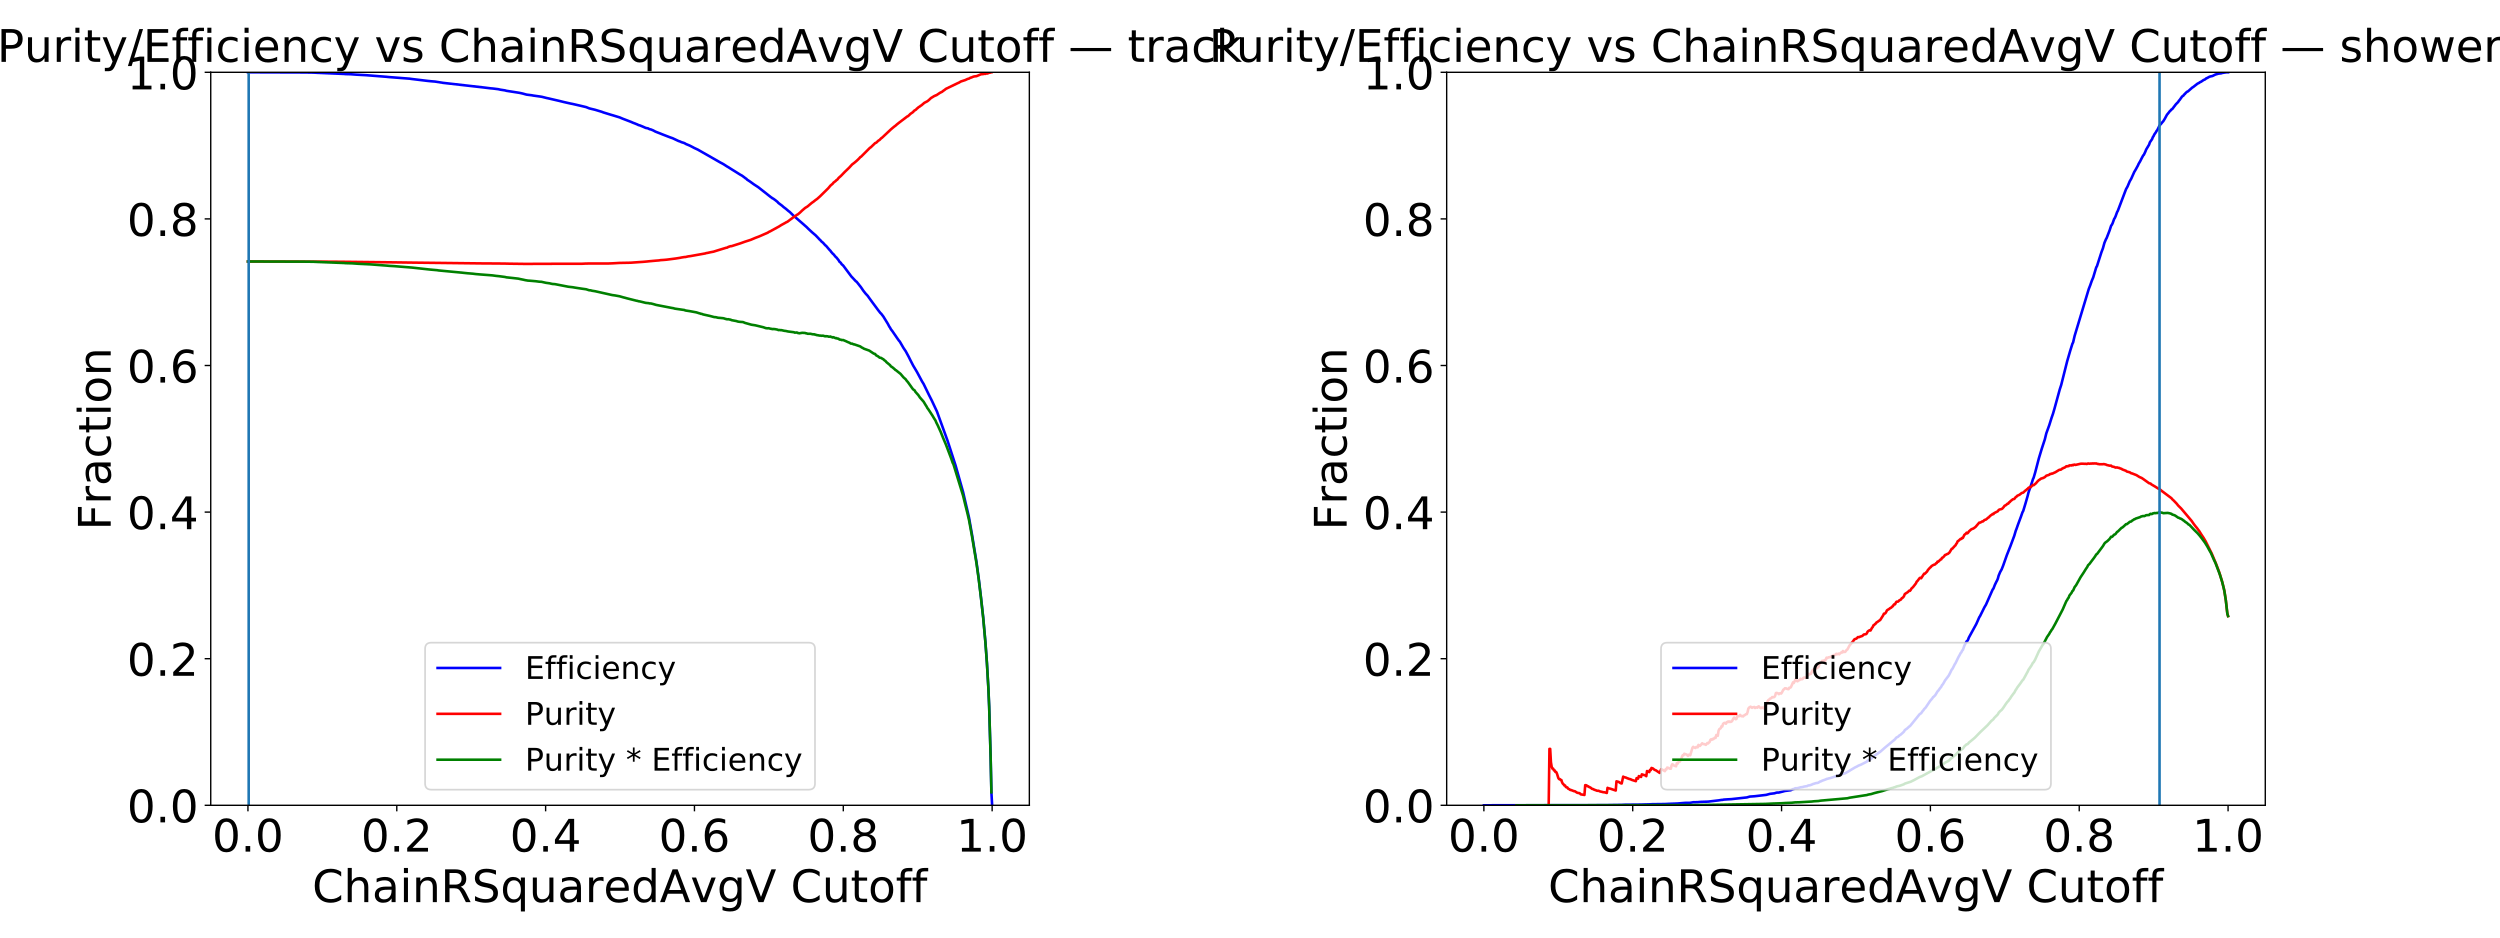 <?xml version="1.0" encoding="utf-8" standalone="no"?>
<!DOCTYPE svg PUBLIC "-//W3C//DTD SVG 1.1//EN"
  "http://www.w3.org/Graphics/SVG/1.1/DTD/svg11.dtd">
<!-- Created with matplotlib (https://matplotlib.org/) -->
<svg height="540pt" version="1.1" viewBox="0 0 1440 540" width="1440pt" xmlns="http://www.w3.org/2000/svg" xmlns:xlink="http://www.w3.org/1999/xlink">
 <defs>
  <style type="text/css">
*{stroke-linecap:butt;stroke-linejoin:round;}
  </style>
 </defs>
 <g id="figure_1">
  <g id="patch_1">
   <path d="M 0 540 
L 1440 540 
L 1440 0 
L 0 0 
z
" style="fill:#ffffff;"/>
  </g>
  <g id="axes_1">
   <g id="patch_2">
    <path d="M 121.382 463.84 
L 592.903 463.84 
L 592.903 41.64 
L 121.382 41.64 
z
" style="fill:#ffffff;"/>
   </g>
   <g id="matplotlib.axis_1">
    <g id="xtick_1">
     <g id="line2d_1">
      <defs>
       <path d="M 0 0 
L 0 3.5 
" id="m6c88b76d08" style="stroke:#000000;stroke-width:0.8;"/>
      </defs>
      <g>
       <use style="stroke:#000000;stroke-width:0.8;" x="142.815" xlink:href="#m6c88b76d08" y="463.84"/>
      </g>
     </g>
     <g id="text_1">
      <!-- 0.0 -->
      <defs>
       <path d="M 31.781 66.406 
Q 24.172 66.406 20.328 58.906 
Q 16.5 51.422 16.5 36.375 
Q 16.5 21.391 20.328 13.891 
Q 24.172 6.391 31.781 6.391 
Q 39.453 6.391 43.281 13.891 
Q 47.125 21.391 47.125 36.375 
Q 47.125 51.422 43.281 58.906 
Q 39.453 66.406 31.781 66.406 
z
M 31.781 74.219 
Q 44.047 74.219 50.516 64.516 
Q 56.984 54.828 56.984 36.375 
Q 56.984 17.969 50.516 8.266 
Q 44.047 -1.422 31.781 -1.422 
Q 19.531 -1.422 13.062 8.266 
Q 6.594 17.969 6.594 36.375 
Q 6.594 54.828 13.062 64.516 
Q 19.531 74.219 31.781 74.219 
z
" id="DejaVuSans-48"/>
       <path d="M 10.688 12.406 
L 21 12.406 
L 21 0 
L 10.688 0 
z
" id="DejaVuSans-46"/>
      </defs>
      <g transform="translate(122.205 490.535)scale(0.259 -0.259)">
       <use xlink:href="#DejaVuSans-48"/>
       <use x="63.623" xlink:href="#DejaVuSans-46"/>
       <use x="95.41" xlink:href="#DejaVuSans-48"/>
      </g>
     </g>
    </g>
    <g id="xtick_2">
     <g id="line2d_2">
      <g>
       <use style="stroke:#000000;stroke-width:0.8;" x="228.546" xlink:href="#m6c88b76d08" y="463.84"/>
      </g>
     </g>
     <g id="text_2">
      <!-- 0.2 -->
      <defs>
       <path d="M 19.188 8.297 
L 53.609 8.297 
L 53.609 0 
L 7.328 0 
L 7.328 8.297 
Q 12.938 14.109 22.625 23.891 
Q 32.328 33.688 34.812 36.531 
Q 39.547 41.844 41.422 45.531 
Q 43.312 49.219 43.312 52.781 
Q 43.312 58.594 39.234 62.25 
Q 35.156 65.922 28.609 65.922 
Q 23.969 65.922 18.812 64.312 
Q 13.672 62.703 7.812 59.422 
L 7.812 69.391 
Q 13.766 71.781 18.938 73 
Q 24.125 74.219 28.422 74.219 
Q 39.75 74.219 46.484 68.547 
Q 53.219 62.891 53.219 53.422 
Q 53.219 48.922 51.531 44.891 
Q 49.859 40.875 45.406 35.406 
Q 44.188 33.984 37.641 27.219 
Q 31.109 20.453 19.188 8.297 
z
" id="DejaVuSans-50"/>
      </defs>
      <g transform="translate(207.936 490.535)scale(0.259 -0.259)">
       <use xlink:href="#DejaVuSans-48"/>
       <use x="63.623" xlink:href="#DejaVuSans-46"/>
       <use x="95.41" xlink:href="#DejaVuSans-50"/>
      </g>
     </g>
    </g>
    <g id="xtick_3">
     <g id="line2d_3">
      <g>
       <use style="stroke:#000000;stroke-width:0.8;" x="314.277" xlink:href="#m6c88b76d08" y="463.84"/>
      </g>
     </g>
     <g id="text_3">
      <!-- 0.4 -->
      <defs>
       <path d="M 37.797 64.312 
L 12.891 25.391 
L 37.797 25.391 
z
M 35.203 72.906 
L 47.609 72.906 
L 47.609 25.391 
L 58.016 25.391 
L 58.016 17.188 
L 47.609 17.188 
L 47.609 0 
L 37.797 0 
L 37.797 17.188 
L 4.891 17.188 
L 4.891 26.703 
z
" id="DejaVuSans-52"/>
      </defs>
      <g transform="translate(293.667 490.535)scale(0.259 -0.259)">
       <use xlink:href="#DejaVuSans-48"/>
       <use x="63.623" xlink:href="#DejaVuSans-46"/>
       <use x="95.41" xlink:href="#DejaVuSans-52"/>
      </g>
     </g>
    </g>
    <g id="xtick_4">
     <g id="line2d_4">
      <g>
       <use style="stroke:#000000;stroke-width:0.8;" x="400.008" xlink:href="#m6c88b76d08" y="463.84"/>
      </g>
     </g>
     <g id="text_4">
      <!-- 0.6 -->
      <defs>
       <path d="M 33.016 40.375 
Q 26.375 40.375 22.484 35.828 
Q 18.609 31.297 18.609 23.391 
Q 18.609 15.531 22.484 10.953 
Q 26.375 6.391 33.016 6.391 
Q 39.656 6.391 43.531 10.953 
Q 47.406 15.531 47.406 23.391 
Q 47.406 31.297 43.531 35.828 
Q 39.656 40.375 33.016 40.375 
z
M 52.594 71.297 
L 52.594 62.312 
Q 48.875 64.062 45.094 64.984 
Q 41.312 65.922 37.594 65.922 
Q 27.828 65.922 22.672 59.328 
Q 17.531 52.734 16.797 39.406 
Q 19.672 43.656 24.016 45.922 
Q 28.375 48.188 33.594 48.188 
Q 44.578 48.188 50.953 41.516 
Q 57.328 34.859 57.328 23.391 
Q 57.328 12.156 50.688 5.359 
Q 44.047 -1.422 33.016 -1.422 
Q 20.359 -1.422 13.672 8.266 
Q 6.984 17.969 6.984 36.375 
Q 6.984 53.656 15.188 63.938 
Q 23.391 74.219 37.203 74.219 
Q 40.922 74.219 44.703 73.484 
Q 48.484 72.75 52.594 71.297 
z
" id="DejaVuSans-54"/>
      </defs>
      <g transform="translate(379.398 490.535)scale(0.259 -0.259)">
       <use xlink:href="#DejaVuSans-48"/>
       <use x="63.623" xlink:href="#DejaVuSans-46"/>
       <use x="95.41" xlink:href="#DejaVuSans-54"/>
      </g>
     </g>
    </g>
    <g id="xtick_5">
     <g id="line2d_5">
      <g>
       <use style="stroke:#000000;stroke-width:0.8;" x="485.739" xlink:href="#m6c88b76d08" y="463.84"/>
      </g>
     </g>
     <g id="text_5">
      <!-- 0.8 -->
      <defs>
       <path d="M 31.781 34.625 
Q 24.75 34.625 20.719 30.859 
Q 16.703 27.094 16.703 20.516 
Q 16.703 13.922 20.719 10.156 
Q 24.75 6.391 31.781 6.391 
Q 38.812 6.391 42.859 10.172 
Q 46.922 13.969 46.922 20.516 
Q 46.922 27.094 42.891 30.859 
Q 38.875 34.625 31.781 34.625 
z
M 21.922 38.812 
Q 15.578 40.375 12.031 44.719 
Q 8.5 49.078 8.5 55.328 
Q 8.5 64.062 14.719 69.141 
Q 20.953 74.219 31.781 74.219 
Q 42.672 74.219 48.875 69.141 
Q 55.078 64.062 55.078 55.328 
Q 55.078 49.078 51.531 44.719 
Q 48 40.375 41.703 38.812 
Q 48.828 37.156 52.797 32.312 
Q 56.781 27.484 56.781 20.516 
Q 56.781 9.906 50.312 4.234 
Q 43.844 -1.422 31.781 -1.422 
Q 19.734 -1.422 13.25 4.234 
Q 6.781 9.906 6.781 20.516 
Q 6.781 27.484 10.781 32.312 
Q 14.797 37.156 21.922 38.812 
z
M 18.312 54.391 
Q 18.312 48.734 21.844 45.562 
Q 25.391 42.391 31.781 42.391 
Q 38.141 42.391 41.719 45.562 
Q 45.312 48.734 45.312 54.391 
Q 45.312 60.062 41.719 63.234 
Q 38.141 66.406 31.781 66.406 
Q 25.391 66.406 21.844 63.234 
Q 18.312 60.062 18.312 54.391 
z
" id="DejaVuSans-56"/>
      </defs>
      <g transform="translate(465.128 490.535)scale(0.259 -0.259)">
       <use xlink:href="#DejaVuSans-48"/>
       <use x="63.623" xlink:href="#DejaVuSans-46"/>
       <use x="95.41" xlink:href="#DejaVuSans-56"/>
      </g>
     </g>
    </g>
    <g id="xtick_6">
     <g id="line2d_6">
      <g>
       <use style="stroke:#000000;stroke-width:0.8;" x="571.47" xlink:href="#m6c88b76d08" y="463.84"/>
      </g>
     </g>
     <g id="text_6">
      <!-- 1.0 -->
      <defs>
       <path d="M 12.406 8.297 
L 28.516 8.297 
L 28.516 63.922 
L 10.984 60.406 
L 10.984 69.391 
L 28.422 72.906 
L 38.281 72.906 
L 38.281 8.297 
L 54.391 8.297 
L 54.391 0 
L 12.406 0 
z
" id="DejaVuSans-49"/>
      </defs>
      <g transform="translate(550.859 490.535)scale(0.259 -0.259)">
       <use xlink:href="#DejaVuSans-49"/>
       <use x="63.623" xlink:href="#DejaVuSans-46"/>
       <use x="95.41" xlink:href="#DejaVuSans-48"/>
      </g>
     </g>
    </g>
    <g id="text_7">
     <!-- ChainRSquaredAvgV Cutoff -->
     <defs>
      <path d="M 64.406 67.281 
L 64.406 56.891 
Q 59.422 61.531 53.781 63.812 
Q 48.141 66.109 41.797 66.109 
Q 29.297 66.109 22.656 58.469 
Q 16.016 50.828 16.016 36.375 
Q 16.016 21.969 22.656 14.328 
Q 29.297 6.688 41.797 6.688 
Q 48.141 6.688 53.781 8.984 
Q 59.422 11.281 64.406 15.922 
L 64.406 5.609 
Q 59.234 2.094 53.438 0.328 
Q 47.656 -1.422 41.219 -1.422 
Q 24.656 -1.422 15.125 8.703 
Q 5.609 18.844 5.609 36.375 
Q 5.609 53.953 15.125 64.078 
Q 24.656 74.219 41.219 74.219 
Q 47.75 74.219 53.531 72.484 
Q 59.328 70.75 64.406 67.281 
z
" id="DejaVuSans-67"/>
      <path d="M 54.891 33.016 
L 54.891 0 
L 45.906 0 
L 45.906 32.719 
Q 45.906 40.484 42.875 44.328 
Q 39.844 48.188 33.797 48.188 
Q 26.516 48.188 22.312 43.547 
Q 18.109 38.922 18.109 30.906 
L 18.109 0 
L 9.078 0 
L 9.078 75.984 
L 18.109 75.984 
L 18.109 46.188 
Q 21.344 51.125 25.703 53.562 
Q 30.078 56 35.797 56 
Q 45.219 56 50.047 50.172 
Q 54.891 44.344 54.891 33.016 
z
" id="DejaVuSans-104"/>
      <path d="M 34.281 27.484 
Q 23.391 27.484 19.188 25 
Q 14.984 22.516 14.984 16.5 
Q 14.984 11.719 18.141 8.906 
Q 21.297 6.109 26.703 6.109 
Q 34.188 6.109 38.703 11.406 
Q 43.219 16.703 43.219 25.484 
L 43.219 27.484 
z
M 52.203 31.203 
L 52.203 0 
L 43.219 0 
L 43.219 8.297 
Q 40.141 3.328 35.547 0.953 
Q 30.953 -1.422 24.312 -1.422 
Q 15.922 -1.422 10.953 3.297 
Q 6 8.016 6 15.922 
Q 6 25.141 12.172 29.828 
Q 18.359 34.516 30.609 34.516 
L 43.219 34.516 
L 43.219 35.406 
Q 43.219 41.609 39.141 45 
Q 35.062 48.391 27.688 48.391 
Q 23 48.391 18.547 47.266 
Q 14.109 46.141 10.016 43.891 
L 10.016 52.203 
Q 14.938 54.109 19.578 55.047 
Q 24.219 56 28.609 56 
Q 40.484 56 46.344 49.844 
Q 52.203 43.703 52.203 31.203 
z
" id="DejaVuSans-97"/>
      <path d="M 9.422 54.688 
L 18.406 54.688 
L 18.406 0 
L 9.422 0 
z
M 9.422 75.984 
L 18.406 75.984 
L 18.406 64.594 
L 9.422 64.594 
z
" id="DejaVuSans-105"/>
      <path d="M 54.891 33.016 
L 54.891 0 
L 45.906 0 
L 45.906 32.719 
Q 45.906 40.484 42.875 44.328 
Q 39.844 48.188 33.797 48.188 
Q 26.516 48.188 22.312 43.547 
Q 18.109 38.922 18.109 30.906 
L 18.109 0 
L 9.078 0 
L 9.078 54.688 
L 18.109 54.688 
L 18.109 46.188 
Q 21.344 51.125 25.703 53.562 
Q 30.078 56 35.797 56 
Q 45.219 56 50.047 50.172 
Q 54.891 44.344 54.891 33.016 
z
" id="DejaVuSans-110"/>
      <path d="M 44.391 34.188 
Q 47.562 33.109 50.562 29.594 
Q 53.562 26.078 56.594 19.922 
L 66.609 0 
L 56 0 
L 46.688 18.703 
Q 43.062 26.031 39.672 28.422 
Q 36.281 30.812 30.422 30.812 
L 19.672 30.812 
L 19.672 0 
L 9.812 0 
L 9.812 72.906 
L 32.078 72.906 
Q 44.578 72.906 50.734 67.672 
Q 56.891 62.453 56.891 51.906 
Q 56.891 45.016 53.688 40.469 
Q 50.484 35.938 44.391 34.188 
z
M 19.672 64.797 
L 19.672 38.922 
L 32.078 38.922 
Q 39.203 38.922 42.844 42.219 
Q 46.484 45.516 46.484 51.906 
Q 46.484 58.297 42.844 61.547 
Q 39.203 64.797 32.078 64.797 
z
" id="DejaVuSans-82"/>
      <path d="M 53.516 70.516 
L 53.516 60.891 
Q 47.906 63.578 42.922 64.891 
Q 37.938 66.219 33.297 66.219 
Q 25.25 66.219 20.875 63.094 
Q 16.5 59.969 16.5 54.203 
Q 16.5 49.359 19.406 46.891 
Q 22.312 44.438 30.422 42.922 
L 36.375 41.703 
Q 47.406 39.594 52.656 34.297 
Q 57.906 29 57.906 20.125 
Q 57.906 9.516 50.797 4.047 
Q 43.703 -1.422 29.984 -1.422 
Q 24.812 -1.422 18.969 -0.25 
Q 13.141 0.922 6.891 3.219 
L 6.891 13.375 
Q 12.891 10.016 18.656 8.297 
Q 24.422 6.594 29.984 6.594 
Q 38.422 6.594 43.016 9.906 
Q 47.609 13.234 47.609 19.391 
Q 47.609 24.75 44.312 27.781 
Q 41.016 30.812 33.5 32.328 
L 27.484 33.5 
Q 16.453 35.688 11.516 40.375 
Q 6.594 45.062 6.594 53.422 
Q 6.594 63.094 13.406 68.656 
Q 20.219 74.219 32.172 74.219 
Q 37.312 74.219 42.625 73.281 
Q 47.953 72.359 53.516 70.516 
z
" id="DejaVuSans-83"/>
      <path d="M 14.797 27.297 
Q 14.797 17.391 18.875 11.75 
Q 22.953 6.109 30.078 6.109 
Q 37.203 6.109 41.297 11.75 
Q 45.406 17.391 45.406 27.297 
Q 45.406 37.203 41.297 42.844 
Q 37.203 48.484 30.078 48.484 
Q 22.953 48.484 18.875 42.844 
Q 14.797 37.203 14.797 27.297 
z
M 45.406 8.203 
Q 42.578 3.328 38.25 0.953 
Q 33.938 -1.422 27.875 -1.422 
Q 17.969 -1.422 11.734 6.484 
Q 5.516 14.406 5.516 27.297 
Q 5.516 40.188 11.734 48.094 
Q 17.969 56 27.875 56 
Q 33.938 56 38.25 53.625 
Q 42.578 51.266 45.406 46.391 
L 45.406 54.688 
L 54.391 54.688 
L 54.391 -20.797 
L 45.406 -20.797 
z
" id="DejaVuSans-113"/>
      <path d="M 8.5 21.578 
L 8.5 54.688 
L 17.484 54.688 
L 17.484 21.922 
Q 17.484 14.156 20.5 10.266 
Q 23.531 6.391 29.594 6.391 
Q 36.859 6.391 41.078 11.031 
Q 45.312 15.672 45.312 23.688 
L 45.312 54.688 
L 54.297 54.688 
L 54.297 0 
L 45.312 0 
L 45.312 8.406 
Q 42.047 3.422 37.719 1 
Q 33.406 -1.422 27.688 -1.422 
Q 18.266 -1.422 13.375 4.438 
Q 8.5 10.297 8.5 21.578 
z
M 31.109 56 
z
" id="DejaVuSans-117"/>
      <path d="M 41.109 46.297 
Q 39.594 47.172 37.812 47.578 
Q 36.031 48 33.891 48 
Q 26.266 48 22.188 43.047 
Q 18.109 38.094 18.109 28.812 
L 18.109 0 
L 9.078 0 
L 9.078 54.688 
L 18.109 54.688 
L 18.109 46.188 
Q 20.953 51.172 25.484 53.578 
Q 30.031 56 36.531 56 
Q 37.453 56 38.578 55.875 
Q 39.703 55.766 41.062 55.516 
z
" id="DejaVuSans-114"/>
      <path d="M 56.203 29.594 
L 56.203 25.203 
L 14.891 25.203 
Q 15.484 15.922 20.484 11.062 
Q 25.484 6.203 34.422 6.203 
Q 39.594 6.203 44.453 7.469 
Q 49.312 8.734 54.109 11.281 
L 54.109 2.781 
Q 49.266 0.734 44.188 -0.344 
Q 39.109 -1.422 33.891 -1.422 
Q 20.797 -1.422 13.156 6.188 
Q 5.516 13.812 5.516 26.812 
Q 5.516 40.234 12.766 48.109 
Q 20.016 56 32.328 56 
Q 43.359 56 49.781 48.891 
Q 56.203 41.797 56.203 29.594 
z
M 47.219 32.234 
Q 47.125 39.594 43.094 43.984 
Q 39.062 48.391 32.422 48.391 
Q 24.906 48.391 20.391 44.141 
Q 15.875 39.891 15.188 32.172 
z
" id="DejaVuSans-101"/>
      <path d="M 45.406 46.391 
L 45.406 75.984 
L 54.391 75.984 
L 54.391 0 
L 45.406 0 
L 45.406 8.203 
Q 42.578 3.328 38.25 0.953 
Q 33.938 -1.422 27.875 -1.422 
Q 17.969 -1.422 11.734 6.484 
Q 5.516 14.406 5.516 27.297 
Q 5.516 40.188 11.734 48.094 
Q 17.969 56 27.875 56 
Q 33.938 56 38.25 53.625 
Q 42.578 51.266 45.406 46.391 
z
M 14.797 27.297 
Q 14.797 17.391 18.875 11.75 
Q 22.953 6.109 30.078 6.109 
Q 37.203 6.109 41.297 11.75 
Q 45.406 17.391 45.406 27.297 
Q 45.406 37.203 41.297 42.844 
Q 37.203 48.484 30.078 48.484 
Q 22.953 48.484 18.875 42.844 
Q 14.797 37.203 14.797 27.297 
z
" id="DejaVuSans-100"/>
      <path d="M 34.188 63.188 
L 20.797 26.906 
L 47.609 26.906 
z
M 28.609 72.906 
L 39.797 72.906 
L 67.578 0 
L 57.328 0 
L 50.688 18.703 
L 17.828 18.703 
L 11.188 0 
L 0.781 0 
z
" id="DejaVuSans-65"/>
      <path d="M 2.984 54.688 
L 12.5 54.688 
L 29.594 8.797 
L 46.688 54.688 
L 56.203 54.688 
L 35.688 0 
L 23.484 0 
z
" id="DejaVuSans-118"/>
      <path d="M 45.406 27.984 
Q 45.406 37.75 41.375 43.109 
Q 37.359 48.484 30.078 48.484 
Q 22.859 48.484 18.828 43.109 
Q 14.797 37.75 14.797 27.984 
Q 14.797 18.266 18.828 12.891 
Q 22.859 7.516 30.078 7.516 
Q 37.359 7.516 41.375 12.891 
Q 45.406 18.266 45.406 27.984 
z
M 54.391 6.781 
Q 54.391 -7.172 48.188 -13.984 
Q 42 -20.797 29.203 -20.797 
Q 24.469 -20.797 20.266 -20.094 
Q 16.062 -19.391 12.109 -17.922 
L 12.109 -9.188 
Q 16.062 -11.328 19.922 -12.344 
Q 23.781 -13.375 27.781 -13.375 
Q 36.625 -13.375 41.016 -8.766 
Q 45.406 -4.156 45.406 5.172 
L 45.406 9.625 
Q 42.625 4.781 38.281 2.391 
Q 33.938 0 27.875 0 
Q 17.828 0 11.672 7.656 
Q 5.516 15.328 5.516 27.984 
Q 5.516 40.672 11.672 48.328 
Q 17.828 56 27.875 56 
Q 33.938 56 38.281 53.609 
Q 42.625 51.219 45.406 46.391 
L 45.406 54.688 
L 54.391 54.688 
z
" id="DejaVuSans-103"/>
      <path d="M 28.609 0 
L 0.781 72.906 
L 11.078 72.906 
L 34.188 11.531 
L 57.328 72.906 
L 67.578 72.906 
L 39.797 0 
z
" id="DejaVuSans-86"/>
      <path id="DejaVuSans-32"/>
      <path d="M 18.312 70.219 
L 18.312 54.688 
L 36.812 54.688 
L 36.812 47.703 
L 18.312 47.703 
L 18.312 18.016 
Q 18.312 11.328 20.141 9.422 
Q 21.969 7.516 27.594 7.516 
L 36.812 7.516 
L 36.812 0 
L 27.594 0 
Q 17.188 0 13.234 3.875 
Q 9.281 7.766 9.281 18.016 
L 9.281 47.703 
L 2.688 47.703 
L 2.688 54.688 
L 9.281 54.688 
L 9.281 70.219 
z
" id="DejaVuSans-116"/>
      <path d="M 30.609 48.391 
Q 23.391 48.391 19.188 42.75 
Q 14.984 37.109 14.984 27.297 
Q 14.984 17.484 19.156 11.844 
Q 23.344 6.203 30.609 6.203 
Q 37.797 6.203 41.984 11.859 
Q 46.188 17.531 46.188 27.297 
Q 46.188 37.016 41.984 42.703 
Q 37.797 48.391 30.609 48.391 
z
M 30.609 56 
Q 42.328 56 49.016 48.375 
Q 55.719 40.766 55.719 27.297 
Q 55.719 13.875 49.016 6.219 
Q 42.328 -1.422 30.609 -1.422 
Q 18.844 -1.422 12.172 6.219 
Q 5.516 13.875 5.516 27.297 
Q 5.516 40.766 12.172 48.375 
Q 18.844 56 30.609 56 
z
" id="DejaVuSans-111"/>
      <path d="M 37.109 75.984 
L 37.109 68.5 
L 28.516 68.5 
Q 23.688 68.5 21.797 66.547 
Q 19.922 64.594 19.922 59.516 
L 19.922 54.688 
L 34.719 54.688 
L 34.719 47.703 
L 19.922 47.703 
L 19.922 0 
L 10.891 0 
L 10.891 47.703 
L 2.297 47.703 
L 2.297 54.688 
L 10.891 54.688 
L 10.891 58.5 
Q 10.891 67.625 15.141 71.797 
Q 19.391 75.984 28.609 75.984 
z
" id="DejaVuSans-102"/>
     </defs>
     <g transform="translate(179.846 519.621)scale(0.259 -0.259)">
      <use xlink:href="#DejaVuSans-67"/>
      <use x="69.824" xlink:href="#DejaVuSans-104"/>
      <use x="133.203" xlink:href="#DejaVuSans-97"/>
      <use x="194.482" xlink:href="#DejaVuSans-105"/>
      <use x="222.266" xlink:href="#DejaVuSans-110"/>
      <use x="285.645" xlink:href="#DejaVuSans-82"/>
      <use x="355.127" xlink:href="#DejaVuSans-83"/>
      <use x="418.604" xlink:href="#DejaVuSans-113"/>
      <use x="482.08" xlink:href="#DejaVuSans-117"/>
      <use x="545.459" xlink:href="#DejaVuSans-97"/>
      <use x="606.738" xlink:href="#DejaVuSans-114"/>
      <use x="647.82" xlink:href="#DejaVuSans-101"/>
      <use x="709.344" xlink:href="#DejaVuSans-100"/>
      <use x="772.82" xlink:href="#DejaVuSans-65"/>
      <use x="841.15" xlink:href="#DejaVuSans-118"/>
      <use x="900.33" xlink:href="#DejaVuSans-103"/>
      <use x="963.807" xlink:href="#DejaVuSans-86"/>
      <use x="1032.215" xlink:href="#DejaVuSans-32"/>
      <use x="1064.002" xlink:href="#DejaVuSans-67"/>
      <use x="1133.826" xlink:href="#DejaVuSans-117"/>
      <use x="1197.205" xlink:href="#DejaVuSans-116"/>
      <use x="1236.414" xlink:href="#DejaVuSans-111"/>
      <use x="1297.596" xlink:href="#DejaVuSans-102"/>
      <use x="1332.801" xlink:href="#DejaVuSans-102"/>
     </g>
    </g>
   </g>
   <g id="matplotlib.axis_2">
    <g id="ytick_1">
     <g id="line2d_7">
      <defs>
       <path d="M 0 0 
L -3.5 0 
" id="m18be9ffb65" style="stroke:#000000;stroke-width:0.8;"/>
      </defs>
      <g>
       <use style="stroke:#000000;stroke-width:0.8;" x="121.382" xlink:href="#m18be9ffb65" y="463.84"/>
      </g>
     </g>
     <g id="text_8">
      <!-- 0.0 -->
      <g transform="translate(73.161 473.688)scale(0.259 -0.259)">
       <use xlink:href="#DejaVuSans-48"/>
       <use x="63.623" xlink:href="#DejaVuSans-46"/>
       <use x="95.41" xlink:href="#DejaVuSans-48"/>
      </g>
     </g>
    </g>
    <g id="ytick_2">
     <g id="line2d_8">
      <g>
       <use style="stroke:#000000;stroke-width:0.8;" x="121.382" xlink:href="#m18be9ffb65" y="379.4"/>
      </g>
     </g>
     <g id="text_9">
      <!-- 0.2 -->
      <g transform="translate(73.161 389.248)scale(0.259 -0.259)">
       <use xlink:href="#DejaVuSans-48"/>
       <use x="63.623" xlink:href="#DejaVuSans-46"/>
       <use x="95.41" xlink:href="#DejaVuSans-50"/>
      </g>
     </g>
    </g>
    <g id="ytick_3">
     <g id="line2d_9">
      <g>
       <use style="stroke:#000000;stroke-width:0.8;" x="121.382" xlink:href="#m18be9ffb65" y="294.96"/>
      </g>
     </g>
     <g id="text_10">
      <!-- 0.4 -->
      <g transform="translate(73.161 304.808)scale(0.259 -0.259)">
       <use xlink:href="#DejaVuSans-48"/>
       <use x="63.623" xlink:href="#DejaVuSans-46"/>
       <use x="95.41" xlink:href="#DejaVuSans-52"/>
      </g>
     </g>
    </g>
    <g id="ytick_4">
     <g id="line2d_10">
      <g>
       <use style="stroke:#000000;stroke-width:0.8;" x="121.382" xlink:href="#m18be9ffb65" y="210.52"/>
      </g>
     </g>
     <g id="text_11">
      <!-- 0.6 -->
      <g transform="translate(73.161 220.368)scale(0.259 -0.259)">
       <use xlink:href="#DejaVuSans-48"/>
       <use x="63.623" xlink:href="#DejaVuSans-46"/>
       <use x="95.41" xlink:href="#DejaVuSans-54"/>
      </g>
     </g>
    </g>
    <g id="ytick_5">
     <g id="line2d_11">
      <g>
       <use style="stroke:#000000;stroke-width:0.8;" x="121.382" xlink:href="#m18be9ffb65" y="126.08"/>
      </g>
     </g>
     <g id="text_12">
      <!-- 0.8 -->
      <g transform="translate(73.161 135.928)scale(0.259 -0.259)">
       <use xlink:href="#DejaVuSans-48"/>
       <use x="63.623" xlink:href="#DejaVuSans-46"/>
       <use x="95.41" xlink:href="#DejaVuSans-56"/>
      </g>
     </g>
    </g>
    <g id="ytick_6">
     <g id="line2d_12">
      <g>
       <use style="stroke:#000000;stroke-width:0.8;" x="121.382" xlink:href="#m18be9ffb65" y="41.64"/>
      </g>
     </g>
     <g id="text_13">
      <!-- 1.0 -->
      <g transform="translate(73.161 51.488)scale(0.259 -0.259)">
       <use xlink:href="#DejaVuSans-49"/>
       <use x="63.623" xlink:href="#DejaVuSans-46"/>
       <use x="95.41" xlink:href="#DejaVuSans-48"/>
      </g>
     </g>
    </g>
    <g id="text_14">
     <!-- Fraction -->
     <defs>
      <path d="M 9.812 72.906 
L 51.703 72.906 
L 51.703 64.594 
L 19.672 64.594 
L 19.672 43.109 
L 48.578 43.109 
L 48.578 34.812 
L 19.672 34.812 
L 19.672 0 
L 9.812 0 
z
" id="DejaVuSans-70"/>
      <path d="M 48.781 52.594 
L 48.781 44.188 
Q 44.969 46.297 41.141 47.344 
Q 37.312 48.391 33.406 48.391 
Q 24.656 48.391 19.812 42.844 
Q 14.984 37.312 14.984 27.297 
Q 14.984 17.281 19.812 11.734 
Q 24.656 6.203 33.406 6.203 
Q 37.312 6.203 41.141 7.25 
Q 44.969 8.297 48.781 10.406 
L 48.781 2.094 
Q 45.016 0.344 40.984 -0.531 
Q 36.969 -1.422 32.422 -1.422 
Q 20.062 -1.422 12.781 6.344 
Q 5.516 14.109 5.516 27.297 
Q 5.516 40.672 12.859 48.328 
Q 20.219 56 33.016 56 
Q 37.156 56 41.109 55.141 
Q 45.062 54.297 48.781 52.594 
z
" id="DejaVuSans-99"/>
     </defs>
     <g transform="translate(63.771 305.4)rotate(-90)scale(0.259 -0.259)">
      <use xlink:href="#DejaVuSans-70"/>
      <use x="57.41" xlink:href="#DejaVuSans-114"/>
      <use x="98.523" xlink:href="#DejaVuSans-97"/>
      <use x="159.803" xlink:href="#DejaVuSans-99"/>
      <use x="214.783" xlink:href="#DejaVuSans-116"/>
      <use x="253.992" xlink:href="#DejaVuSans-105"/>
      <use x="281.775" xlink:href="#DejaVuSans-111"/>
      <use x="342.957" xlink:href="#DejaVuSans-110"/>
     </g>
    </g>
   </g>
   <g id="line2d_13">
    <path clip-path="url(#p205bd418ab)" d="M 142.815 41.64 
L 175.425 41.749 
L 180.575 41.827 
L 182.72 41.936 
L 198.167 42.59 
L 199.025 42.683 
L 202.029 42.761 
L 205.032 42.995 
L 211.039 43.322 
L 222.625 44.24 
L 223.912 44.38 
L 235.926 45.315 
L 237.214 45.501 
L 246.224 46.591 
L 248.37 46.809 
L 250.515 46.981 
L 255.235 47.728 
L 277.977 50.313 
L 282.696 50.889 
L 283.984 50.998 
L 286.987 51.371 
L 288.275 51.667 
L 290.849 52.056 
L 291.707 52.306 
L 299.002 53.442 
L 300.289 53.707 
L 301.147 53.909 
L 303.292 54.501 
L 306.296 54.875 
L 307.154 55.046 
L 310.158 55.466 
L 311.445 55.653 
L 312.303 55.809 
L 314.878 56.463 
L 315.736 56.634 
L 322.172 58.129 
L 324.747 58.767 
L 328.608 59.639 
L 329.896 59.888 
L 334.616 60.978 
L 337.619 61.694 
L 339.336 62.395 
L 340.623 62.722 
L 341.481 62.924 
L 342.768 63.236 
L 346.63 64.404 
L 347.488 64.746 
L 351.779 66.07 
L 353.066 66.443 
L 356.928 67.627 
L 358.644 68.358 
L 363.364 70.165 
L 364.651 70.725 
L 365.939 71.208 
L 366.797 71.581 
L 367.226 71.722 
L 367.655 72.002 
L 368.513 72.22 
L 370.23 72.92 
L 371.946 73.683 
L 373.233 73.932 
L 374.091 74.384 
L 374.949 74.586 
L 376.237 75.116 
L 377.524 75.816 
L 380.528 76.984 
L 381.386 77.342 
L 385.247 78.837 
L 386.106 79.164 
L 387.393 79.6 
L 388.68 80.207 
L 390.826 81.219 
L 391.684 81.5 
L 392.542 81.904 
L 393.4 82.154 
L 394.258 82.449 
L 395.116 82.963 
L 397.262 83.851 
L 398.978 84.738 
L 399.836 85.205 
L 401.982 86.202 
L 402.84 86.7 
L 414.854 93.566 
L 416.142 94.236 
L 417 94.734 
L 418.716 95.855 
L 419.574 96.338 
L 420.432 96.898 
L 421.72 97.708 
L 423.436 98.767 
L 426.44 100.651 
L 427.298 101.102 
L 428.585 102.037 
L 429.443 102.722 
L 429.872 102.94 
L 430.301 103.453 
L 432.018 104.575 
L 434.163 106.132 
L 436.738 107.813 
L 444.032 113.574 
L 444.461 113.823 
L 444.89 114.212 
L 445.319 114.368 
L 446.606 115.302 
L 447.894 116.346 
L 448.323 116.875 
L 450.468 118.479 
L 451.326 119.257 
L 452.614 120.223 
L 454.33 121.686 
L 454.759 121.966 
L 456.904 124.068 
L 464.628 130.81 
L 465.486 131.682 
L 467.632 133.691 
L 469.777 135.528 
L 470.635 136.415 
L 471.493 137.303 
L 471.922 137.832 
L 472.352 138.159 
L 473.21 139.14 
L 474.068 139.825 
L 475.355 141.273 
L 475.784 141.569 
L 477.93 144.076 
L 478.359 144.465 
L 478.788 145.15 
L 479.217 145.555 
L 479.646 146.116 
L 480.075 146.427 
L 481.362 148 
L 481.791 148.327 
L 483.079 149.946 
L 483.508 150.74 
L 483.937 151.051 
L 484.366 151.503 
L 484.795 152.188 
L 485.653 152.92 
L 490.373 159.241 
L 491.231 160.144 
L 492.948 161.997 
L 493.377 162.246 
L 495.951 165.5 
L 497.238 167.4 
L 498.526 169.035 
L 499.813 170.421 
L 500.671 171.651 
L 502.387 174.002 
L 505.82 178.642 
L 507.107 180.292 
L 507.536 180.65 
L 508.824 182.332 
L 509.682 183.733 
L 511.398 186.52 
L 512.256 188.155 
L 512.685 188.747 
L 513.114 189.588 
L 513.973 190.693 
L 516.976 195.068 
L 517.834 196.267 
L 518.263 196.719 
L 519.551 198.945 
L 520.409 200.424 
L 521.696 202.324 
L 522.554 203.912 
L 523.412 205.5 
L 524.271 207.244 
L 525.987 210.576 
L 528.132 214.173 
L 531.136 219.762 
L 531.994 221.148 
L 534.998 227.314 
L 536.714 230.708 
L 539.718 237.123 
L 545.725 253.674 
L 547.441 258.937 
L 550.445 268.232 
L 554.736 283.398 
L 556.023 288.972 
L 557.31 294.421 
L 558.168 298.252 
L 559.885 307.983 
L 562.459 323.74 
L 563.746 333.238 
L 565.034 344.012 
L 566.321 355.628 
L 567.608 370.014 
L 568.466 381.848 
L 569.324 396.686 
L 569.754 406.931 
L 570.612 436.359 
L 571.041 456.351 
L 571.47 463.84 
L 571.47 463.84 
" style="fill:none;stroke:#0000ff;stroke-linecap:square;stroke-width:1.5;"/>
   </g>
   <g id="line2d_14">
    <path clip-path="url(#p205bd418ab)" d="M 142.815 150.615 
L 190.873 150.726 
L 200.312 150.812 
L 224.77 151.091 
L 238.501 151.272 
L 280.122 151.752 
L 283.126 151.756 
L 290.42 151.813 
L 293.424 151.884 
L 302.005 151.997 
L 305.867 152.004 
L 308.012 151.969 
L 335.474 151.912 
L 337.619 151.799 
L 341.052 151.785 
L 350.063 151.781 
L 352.637 151.687 
L 356.928 151.441 
L 363.364 151.315 
L 364.651 151.22 
L 368.513 150.95 
L 370.23 150.837 
L 372.375 150.65 
L 374.091 150.472 
L 377.095 150.196 
L 379.669 149.986 
L 380.528 149.835 
L 382.244 149.727 
L 383.96 149.576 
L 389.109 148.913 
L 391.684 148.506 
L 392.542 148.322 
L 394.258 148.051 
L 394.687 148.067 
L 396.404 147.682 
L 397.691 147.514 
L 406.273 145.97 
L 406.702 145.803 
L 407.56 145.669 
L 409.276 145.284 
L 410.993 144.96 
L 413.138 144.284 
L 414.854 143.758 
L 418.287 142.706 
L 418.716 142.675 
L 419.574 142.206 
L 420.861 141.789 
L 421.291 141.808 
L 426.44 140.172 
L 429.014 139.244 
L 432.447 138.137 
L 435.021 137.043 
L 437.167 136.233 
L 442.316 133.984 
L 442.745 133.651 
L 443.603 133.258 
L 448.752 130.438 
L 450.039 129.617 
L 452.185 128.442 
L 453.043 127.933 
L 453.472 127.789 
L 457.334 124.892 
L 457.763 124.725 
L 459.05 123.702 
L 459.479 123.553 
L 460.766 122.474 
L 462.053 121.235 
L 463.77 119.766 
L 465.057 118.975 
L 467.632 116.81 
L 468.49 116.237 
L 469.777 115.201 
L 470.635 114.611 
L 472.352 113.077 
L 474.068 111.386 
L 477.071 108.435 
L 478.359 106.896 
L 479.646 105.804 
L 480.075 105.216 
L 481.362 104.236 
L 481.791 103.747 
L 482.22 103.547 
L 483.079 102.461 
L 484.366 101.33 
L 486.511 99.097 
L 489.086 96.624 
L 490.802 94.746 
L 492.089 93.768 
L 493.377 92.686 
L 494.235 91.886 
L 495.093 91.013 
L 495.522 90.481 
L 495.951 90.282 
L 501.1 85.112 
L 501.529 84.884 
L 504.104 82.407 
L 504.533 82.274 
L 504.962 81.977 
L 505.82 81.11 
L 506.678 80.574 
L 507.536 79.661 
L 507.965 79.402 
L 513.114 74.569 
L 513.973 73.831 
L 515.26 72.775 
L 515.689 72.495 
L 516.547 71.718 
L 517.834 70.694 
L 522.554 67.093 
L 522.983 66.934 
L 523.842 66.161 
L 524.271 65.679 
L 525.987 64.497 
L 526.416 63.879 
L 527.274 63.349 
L 527.703 63.073 
L 528.132 62.537 
L 528.561 62.269 
L 528.991 61.825 
L 529.849 61.304 
L 530.278 60.923 
L 530.707 60.706 
L 532.423 59.227 
L 534.14 58.335 
L 534.998 57.656 
L 536.285 56.442 
L 537.143 55.942 
L 538.001 55.385 
L 538.43 55.242 
L 538.86 54.942 
L 539.289 54.898 
L 541.434 53.462 
L 542.721 52.828 
L 543.15 52.428 
L 544.009 51.849 
L 544.867 51.164 
L 551.732 47.852 
L 552.161 47.7 
L 553.448 46.939 
L 556.023 46.103 
L 557.31 45.485 
L 558.168 45.261 
L 559.026 44.724 
L 559.456 44.684 
L 560.314 44.282 
L 561.172 44.015 
L 562.459 43.88 
L 565.034 42.789 
L 566.321 42.67 
L 566.75 42.527 
L 567.608 42.549 
L 568.037 42.31 
L 568.895 42.34 
L 569.324 42.031 
L 569.754 41.871 
L 570.183 41.941 
L 570.612 41.64 
L 571.041 41.64 
L 571.041 41.64 
" style="fill:none;stroke:#ff0000;stroke-linecap:square;stroke-width:1.5;"/>
   </g>
   <g id="line2d_15">
    <path clip-path="url(#p205bd418ab)" d="M 142.815 150.615 
L 175.425 150.717 
L 180.575 150.781 
L 182.72 150.883 
L 198.167 151.493 
L 199.025 151.58 
L 202.887 151.688 
L 206.32 151.935 
L 213.185 152.269 
L 222.625 152.99 
L 224.341 153.141 
L 227.345 153.315 
L 229.061 153.461 
L 237.214 154.115 
L 246.653 155.155 
L 247.512 155.248 
L 251.802 155.635 
L 252.661 155.78 
L 265.962 157.041 
L 267.249 157.184 
L 269.395 157.405 
L 270.682 157.506 
L 272.398 157.655 
L 274.115 157.868 
L 277.118 158.121 
L 280.551 158.379 
L 283.555 158.613 
L 285.7 158.906 
L 287.416 159.081 
L 288.704 159.251 
L 290.849 159.536 
L 291.707 159.751 
L 295.14 160.111 
L 298.573 160.501 
L 299.86 160.795 
L 301.576 161.138 
L 302.434 161.347 
L 304.151 161.641 
L 305.009 161.679 
L 308.441 161.976 
L 309.3 162.081 
L 310.587 162.256 
L 311.874 162.321 
L 314.449 162.898 
L 316.594 163.193 
L 317.452 163.408 
L 318.31 163.58 
L 319.598 163.654 
L 327.321 165.155 
L 329.896 165.448 
L 331.183 165.675 
L 333.328 166.007 
L 335.474 166.326 
L 337.619 166.621 
L 339.336 167.18 
L 340.194 167.238 
L 341.052 167.471 
L 342.768 167.743 
L 352.637 169.956 
L 354.353 170.195 
L 356.928 170.669 
L 359.073 171.292 
L 359.932 171.5 
L 361.219 171.865 
L 366.797 173.265 
L 367.226 173.302 
L 367.655 173.503 
L 368.513 173.612 
L 369.371 173.818 
L 371.946 174.456 
L 373.662 174.626 
L 374.091 174.776 
L 374.949 174.802 
L 376.237 175.124 
L 377.953 175.632 
L 386.964 177.374 
L 387.822 177.509 
L 388.68 177.77 
L 392.971 178.398 
L 394.258 178.574 
L 394.687 178.822 
L 397.262 179.215 
L 401.124 179.925 
L 402.84 180.476 
L 403.269 180.56 
L 403.698 180.782 
L 404.127 180.77 
L 404.985 181.114 
L 408.847 181.971 
L 411.422 182.654 
L 412.28 182.693 
L 413.567 183.021 
L 414.854 183.125 
L 416.571 183.297 
L 417.429 183.513 
L 417.858 183.717 
L 418.287 183.753 
L 418.716 183.916 
L 419.574 183.875 
L 420.432 184.087 
L 420.861 184.118 
L 421.291 184.396 
L 424.294 184.958 
L 424.723 185.151 
L 425.581 185.312 
L 426.44 185.411 
L 427.727 185.489 
L 428.156 185.571 
L 429.014 185.965 
L 432.876 187.047 
L 435.021 187.372 
L 439.741 188.508 
L 441.028 188.981 
L 441.887 189.104 
L 442.745 189.068 
L 444.032 189.395 
L 444.461 189.413 
L 444.89 189.612 
L 445.319 189.472 
L 445.748 189.567 
L 446.177 189.541 
L 447.894 189.885 
L 448.323 190.139 
L 449.181 190.074 
L 449.61 190.183 
L 450.039 190.149 
L 451.755 190.546 
L 452.614 190.637 
L 453.901 190.932 
L 457.334 191.367 
L 457.763 191.62 
L 459.05 191.501 
L 459.479 191.808 
L 459.908 191.839 
L 460.337 191.989 
L 462.053 191.699 
L 463.341 191.767 
L 463.77 191.802 
L 464.199 191.999 
L 464.628 191.994 
L 465.057 192.231 
L 466.773 192.24 
L 468.061 192.54 
L 468.49 192.587 
L 468.919 192.51 
L 469.348 192.733 
L 469.777 192.73 
L 470.206 192.978 
L 471.493 193.163 
L 471.922 193.291 
L 472.781 193.314 
L 473.21 193.4 
L 474.068 193.351 
L 475.355 193.737 
L 475.784 193.599 
L 476.213 193.716 
L 476.642 193.694 
L 477.501 193.973 
L 478.359 193.829 
L 478.788 194.152 
L 479.217 194.157 
L 479.646 194.402 
L 480.075 194.224 
L 481.362 194.827 
L 481.791 194.739 
L 482.22 195.042 
L 482.65 195.003 
L 483.079 195.165 
L 483.508 195.577 
L 484.366 195.66 
L 484.795 195.895 
L 485.653 195.851 
L 487.369 196.568 
L 488.228 196.986 
L 489.515 197.501 
L 489.944 197.858 
L 490.373 197.95 
L 490.802 197.909 
L 491.66 198.338 
L 492.089 198.364 
L 495.522 199.545 
L 496.38 200.17 
L 496.809 200.341 
L 497.667 200.862 
L 500.671 201.936 
L 503.246 203.647 
L 504.104 203.901 
L 504.533 204.584 
L 505.82 205.304 
L 506.678 206.016 
L 507.536 206.153 
L 508.395 206.738 
L 508.824 206.903 
L 509.253 207.392 
L 510.111 207.998 
L 510.54 208.559 
L 512.685 210.34 
L 513.114 210.978 
L 513.973 211.52 
L 515.26 212.596 
L 515.689 213.065 
L 516.118 213.271 
L 516.976 213.973 
L 518.693 215.338 
L 520.409 217.354 
L 521.696 218.494 
L 522.125 219.147 
L 522.983 220.143 
L 525.558 223.763 
L 525.987 224.287 
L 526.845 224.885 
L 527.274 225.696 
L 528.991 227.622 
L 529.849 228.933 
L 531.994 231.365 
L 533.281 233.505 
L 533.71 234.14 
L 534.14 235.007 
L 534.569 235.536 
L 535.427 236.82 
L 537.143 239.463 
L 538.001 240.919 
L 538.86 242.26 
L 539.289 243.337 
L 540.147 245.028 
L 541.863 248.832 
L 543.15 252.065 
L 544.867 256.117 
L 547.87 264.049 
L 548.728 266.561 
L 549.158 267.331 
L 554.736 285.506 
L 556.023 290.82 
L 557.31 295.964 
L 558.168 299.672 
L 559.885 309.019 
L 562.459 324.483 
L 563.746 333.749 
L 565.034 344.338 
L 566.321 355.892 
L 567.608 370.216 
L 568.466 381.972 
L 569.324 396.748 
L 569.754 406.962 
L 570.612 436.359 
L 571.041 456.351 
L 571.041 456.351 
" style="fill:none;stroke:#008000;stroke-linecap:square;stroke-width:1.5;"/>
   </g>
   <g id="line2d_16">
    <path clip-path="url(#p205bd418ab)" d="M 143.244 463.84 
L 143.244 41.64 
" style="fill:none;stroke:#1f77b4;stroke-linecap:square;stroke-width:1.5;"/>
   </g>
   <g id="patch_3">
    <path d="M 121.382 463.84 
L 121.382 41.64 
" style="fill:none;stroke:#000000;stroke-linecap:square;stroke-linejoin:miter;stroke-width:0.8;"/>
   </g>
   <g id="patch_4">
    <path d="M 592.903 463.84 
L 592.903 41.64 
" style="fill:none;stroke:#000000;stroke-linecap:square;stroke-linejoin:miter;stroke-width:0.8;"/>
   </g>
   <g id="patch_5">
    <path d="M 121.382 463.84 
L 592.903 463.84 
" style="fill:none;stroke:#000000;stroke-linecap:square;stroke-linejoin:miter;stroke-width:0.8;"/>
   </g>
   <g id="patch_6">
    <path d="M 121.382 41.64 
L 592.903 41.64 
" style="fill:none;stroke:#000000;stroke-linecap:square;stroke-linejoin:miter;stroke-width:0.8;"/>
   </g>
   <g id="text_15">
    <!-- Purity/Efficiency vs ChainRSquaredAvgV Cutoff — track -->
    <defs>
     <path d="M 19.672 64.797 
L 19.672 37.406 
L 32.078 37.406 
Q 38.969 37.406 42.719 40.969 
Q 46.484 44.531 46.484 51.125 
Q 46.484 57.672 42.719 61.234 
Q 38.969 64.797 32.078 64.797 
z
M 9.812 72.906 
L 32.078 72.906 
Q 44.344 72.906 50.609 67.359 
Q 56.891 61.812 56.891 51.125 
Q 56.891 40.328 50.609 34.812 
Q 44.344 29.297 32.078 29.297 
L 19.672 29.297 
L 19.672 0 
L 9.812 0 
z
" id="DejaVuSans-80"/>
     <path d="M 32.172 -5.078 
Q 28.375 -14.844 24.75 -17.812 
Q 21.141 -20.797 15.094 -20.797 
L 7.906 -20.797 
L 7.906 -13.281 
L 13.188 -13.281 
Q 16.891 -13.281 18.938 -11.516 
Q 21 -9.766 23.484 -3.219 
L 25.094 0.875 
L 2.984 54.688 
L 12.5 54.688 
L 29.594 11.922 
L 46.688 54.688 
L 56.203 54.688 
z
" id="DejaVuSans-121"/>
     <path d="M 25.391 72.906 
L 33.688 72.906 
L 8.297 -9.281 
L 0 -9.281 
z
" id="DejaVuSans-47"/>
     <path d="M 9.812 72.906 
L 55.906 72.906 
L 55.906 64.594 
L 19.672 64.594 
L 19.672 43.016 
L 54.391 43.016 
L 54.391 34.719 
L 19.672 34.719 
L 19.672 8.297 
L 56.781 8.297 
L 56.781 0 
L 9.812 0 
z
" id="DejaVuSans-69"/>
     <path d="M 44.281 53.078 
L 44.281 44.578 
Q 40.484 46.531 36.375 47.5 
Q 32.281 48.484 27.875 48.484 
Q 21.188 48.484 17.844 46.438 
Q 14.5 44.391 14.5 40.281 
Q 14.5 37.156 16.891 35.375 
Q 19.281 33.594 26.516 31.984 
L 29.594 31.297 
Q 39.156 29.25 43.188 25.516 
Q 47.219 21.781 47.219 15.094 
Q 47.219 7.469 41.188 3.016 
Q 35.156 -1.422 24.609 -1.422 
Q 20.219 -1.422 15.453 -0.562 
Q 10.688 0.297 5.422 2 
L 5.422 11.281 
Q 10.406 8.688 15.234 7.391 
Q 20.062 6.109 24.812 6.109 
Q 31.156 6.109 34.562 8.281 
Q 37.984 10.453 37.984 14.406 
Q 37.984 18.062 35.516 20.016 
Q 33.062 21.969 24.703 23.781 
L 21.578 24.516 
Q 13.234 26.266 9.516 29.906 
Q 5.812 33.547 5.812 39.891 
Q 5.812 47.609 11.281 51.797 
Q 16.75 56 26.812 56 
Q 31.781 56 36.172 55.266 
Q 40.578 54.547 44.281 53.078 
z
" id="DejaVuSans-115"/>
     <path d="M 4.891 30.906 
L 95.125 30.906 
L 95.125 23.875 
L 4.891 23.875 
z
" id="DejaVuSans-8212"/>
     <path d="M 9.078 75.984 
L 18.109 75.984 
L 18.109 31.109 
L 44.922 54.688 
L 56.391 54.688 
L 27.391 29.109 
L 57.625 0 
L 45.906 0 
L 18.109 26.703 
L 18.109 0 
L 9.078 0 
z
" id="DejaVuSans-107"/>
    </defs>
    <g transform="translate(-1.69 35.64)scale(0.259 -0.259)">
     <use xlink:href="#DejaVuSans-80"/>
     <use x="60.287" xlink:href="#DejaVuSans-117"/>
     <use x="123.666" xlink:href="#DejaVuSans-114"/>
     <use x="164.779" xlink:href="#DejaVuSans-105"/>
     <use x="192.562" xlink:href="#DejaVuSans-116"/>
     <use x="231.771" xlink:href="#DejaVuSans-121"/>
     <use x="290.951" xlink:href="#DejaVuSans-47"/>
     <use x="324.643" xlink:href="#DejaVuSans-69"/>
     <use x="387.826" xlink:href="#DejaVuSans-102"/>
     <use x="423.031" xlink:href="#DejaVuSans-102"/>
     <use x="458.236" xlink:href="#DejaVuSans-105"/>
     <use x="486.02" xlink:href="#DejaVuSans-99"/>
     <use x="541" xlink:href="#DejaVuSans-105"/>
     <use x="568.783" xlink:href="#DejaVuSans-101"/>
     <use x="630.307" xlink:href="#DejaVuSans-110"/>
     <use x="693.686" xlink:href="#DejaVuSans-99"/>
     <use x="748.666" xlink:href="#DejaVuSans-121"/>
     <use x="807.846" xlink:href="#DejaVuSans-32"/>
     <use x="839.633" xlink:href="#DejaVuSans-118"/>
     <use x="898.812" xlink:href="#DejaVuSans-115"/>
     <use x="950.912" xlink:href="#DejaVuSans-32"/>
     <use x="982.699" xlink:href="#DejaVuSans-67"/>
     <use x="1052.523" xlink:href="#DejaVuSans-104"/>
     <use x="1115.902" xlink:href="#DejaVuSans-97"/>
     <use x="1177.182" xlink:href="#DejaVuSans-105"/>
     <use x="1204.965" xlink:href="#DejaVuSans-110"/>
     <use x="1268.344" xlink:href="#DejaVuSans-82"/>
     <use x="1337.826" xlink:href="#DejaVuSans-83"/>
     <use x="1401.303" xlink:href="#DejaVuSans-113"/>
     <use x="1464.779" xlink:href="#DejaVuSans-117"/>
     <use x="1528.158" xlink:href="#DejaVuSans-97"/>
     <use x="1589.438" xlink:href="#DejaVuSans-114"/>
     <use x="1630.52" xlink:href="#DejaVuSans-101"/>
     <use x="1692.043" xlink:href="#DejaVuSans-100"/>
     <use x="1755.52" xlink:href="#DejaVuSans-65"/>
     <use x="1823.85" xlink:href="#DejaVuSans-118"/>
     <use x="1883.029" xlink:href="#DejaVuSans-103"/>
     <use x="1946.506" xlink:href="#DejaVuSans-86"/>
     <use x="2014.914" xlink:href="#DejaVuSans-32"/>
     <use x="2046.701" xlink:href="#DejaVuSans-67"/>
     <use x="2116.525" xlink:href="#DejaVuSans-117"/>
     <use x="2179.904" xlink:href="#DejaVuSans-116"/>
     <use x="2219.113" xlink:href="#DejaVuSans-111"/>
     <use x="2280.295" xlink:href="#DejaVuSans-102"/>
     <use x="2315.5" xlink:href="#DejaVuSans-102"/>
     <use x="2350.705" xlink:href="#DejaVuSans-32"/>
     <use x="2382.492" xlink:href="#DejaVuSans-8212"/>
     <use x="2482.492" xlink:href="#DejaVuSans-32"/>
     <use x="2514.279" xlink:href="#DejaVuSans-116"/>
     <use x="2553.488" xlink:href="#DejaVuSans-114"/>
     <use x="2594.602" xlink:href="#DejaVuSans-97"/>
     <use x="2655.881" xlink:href="#DejaVuSans-99"/>
     <use x="2710.861" xlink:href="#DejaVuSans-107"/>
    </g>
   </g>
   <g id="legend_1">
    <g id="patch_7">
     <path d="M 248.448 454.84 
L 465.837 454.84 
Q 469.437 454.84 469.437 451.24 
L 469.437 373.778 
Q 469.437 370.178 465.837 370.178 
L 248.448 370.178 
Q 244.848 370.178 244.848 373.778 
L 244.848 451.24 
Q 244.848 454.84 248.448 454.84 
z
" style="fill:#ffffff;opacity:0.8;stroke:#cccccc;stroke-linejoin:miter;"/>
    </g>
    <g id="line2d_17">
     <path d="M 252.048 384.755 
L 288.048 384.755 
" style="fill:none;stroke:#0000ff;stroke-linecap:square;stroke-width:1.5;"/>
    </g>
    <g id="line2d_18"/>
    <g id="text_16">
     <!-- Efficiency -->
     <g transform="translate(302.448 391.055)scale(0.18 -0.18)">
      <use xlink:href="#DejaVuSans-69"/>
      <use x="63.184" xlink:href="#DejaVuSans-102"/>
      <use x="98.389" xlink:href="#DejaVuSans-102"/>
      <use x="133.594" xlink:href="#DejaVuSans-105"/>
      <use x="161.377" xlink:href="#DejaVuSans-99"/>
      <use x="216.357" xlink:href="#DejaVuSans-105"/>
      <use x="244.141" xlink:href="#DejaVuSans-101"/>
      <use x="305.664" xlink:href="#DejaVuSans-110"/>
      <use x="369.043" xlink:href="#DejaVuSans-99"/>
      <use x="424.023" xlink:href="#DejaVuSans-121"/>
     </g>
    </g>
    <g id="line2d_19">
     <path d="M 252.048 411.176 
L 288.048 411.176 
" style="fill:none;stroke:#ff0000;stroke-linecap:square;stroke-width:1.5;"/>
    </g>
    <g id="line2d_20"/>
    <g id="text_17">
     <!-- Purity -->
     <g transform="translate(302.448 417.476)scale(0.18 -0.18)">
      <use xlink:href="#DejaVuSans-80"/>
      <use x="60.287" xlink:href="#DejaVuSans-117"/>
      <use x="123.666" xlink:href="#DejaVuSans-114"/>
      <use x="164.779" xlink:href="#DejaVuSans-105"/>
      <use x="192.562" xlink:href="#DejaVuSans-116"/>
      <use x="231.771" xlink:href="#DejaVuSans-121"/>
     </g>
    </g>
    <g id="line2d_21">
     <path d="M 252.048 437.597 
L 288.048 437.597 
" style="fill:none;stroke:#008000;stroke-linecap:square;stroke-width:1.5;"/>
    </g>
    <g id="line2d_22"/>
    <g id="text_18">
     <!-- Purity * Efficiency -->
     <defs>
      <path d="M 47.016 60.891 
L 29.5 51.422 
L 47.016 41.891 
L 44.188 37.109 
L 27.781 47.016 
L 27.781 28.609 
L 22.219 28.609 
L 22.219 47.016 
L 5.812 37.109 
L 2.984 41.891 
L 20.516 51.422 
L 2.984 60.891 
L 5.812 65.719 
L 22.219 55.812 
L 22.219 74.219 
L 27.781 74.219 
L 27.781 55.812 
L 44.188 65.719 
z
" id="DejaVuSans-42"/>
     </defs>
     <g transform="translate(302.448 443.897)scale(0.18 -0.18)">
      <use xlink:href="#DejaVuSans-80"/>
      <use x="60.287" xlink:href="#DejaVuSans-117"/>
      <use x="123.666" xlink:href="#DejaVuSans-114"/>
      <use x="164.779" xlink:href="#DejaVuSans-105"/>
      <use x="192.562" xlink:href="#DejaVuSans-116"/>
      <use x="231.771" xlink:href="#DejaVuSans-121"/>
      <use x="290.951" xlink:href="#DejaVuSans-32"/>
      <use x="322.738" xlink:href="#DejaVuSans-42"/>
      <use x="372.738" xlink:href="#DejaVuSans-32"/>
      <use x="404.525" xlink:href="#DejaVuSans-69"/>
      <use x="467.709" xlink:href="#DejaVuSans-102"/>
      <use x="502.914" xlink:href="#DejaVuSans-102"/>
      <use x="538.119" xlink:href="#DejaVuSans-105"/>
      <use x="565.902" xlink:href="#DejaVuSans-99"/>
      <use x="620.883" xlink:href="#DejaVuSans-105"/>
      <use x="648.666" xlink:href="#DejaVuSans-101"/>
      <use x="710.189" xlink:href="#DejaVuSans-110"/>
      <use x="773.568" xlink:href="#DejaVuSans-99"/>
      <use x="828.549" xlink:href="#DejaVuSans-121"/>
     </g>
    </g>
   </g>
  </g>
  <g id="axes_2">
   <g id="patch_8">
    <path d="M 833.282 463.84 
L 1304.803 463.84 
L 1304.803 41.64 
L 833.282 41.64 
z
" style="fill:#ffffff;"/>
   </g>
   <g id="matplotlib.axis_3">
    <g id="xtick_7">
     <g id="line2d_23">
      <g>
       <use style="stroke:#000000;stroke-width:0.8;" x="854.715" xlink:href="#m6c88b76d08" y="463.84"/>
      </g>
     </g>
     <g id="text_19">
      <!-- 0.0 -->
      <g transform="translate(834.105 490.535)scale(0.259 -0.259)">
       <use xlink:href="#DejaVuSans-48"/>
       <use x="63.623" xlink:href="#DejaVuSans-46"/>
       <use x="95.41" xlink:href="#DejaVuSans-48"/>
      </g>
     </g>
    </g>
    <g id="xtick_8">
     <g id="line2d_24">
      <g>
       <use style="stroke:#000000;stroke-width:0.8;" x="940.446" xlink:href="#m6c88b76d08" y="463.84"/>
      </g>
     </g>
     <g id="text_20">
      <!-- 0.2 -->
      <g transform="translate(919.836 490.535)scale(0.259 -0.259)">
       <use xlink:href="#DejaVuSans-48"/>
       <use x="63.623" xlink:href="#DejaVuSans-46"/>
       <use x="95.41" xlink:href="#DejaVuSans-50"/>
      </g>
     </g>
    </g>
    <g id="xtick_9">
     <g id="line2d_25">
      <g>
       <use style="stroke:#000000;stroke-width:0.8;" x="1026.177" xlink:href="#m6c88b76d08" y="463.84"/>
      </g>
     </g>
     <g id="text_21">
      <!-- 0.4 -->
      <g transform="translate(1005.567 490.535)scale(0.259 -0.259)">
       <use xlink:href="#DejaVuSans-48"/>
       <use x="63.623" xlink:href="#DejaVuSans-46"/>
       <use x="95.41" xlink:href="#DejaVuSans-52"/>
      </g>
     </g>
    </g>
    <g id="xtick_10">
     <g id="line2d_26">
      <g>
       <use style="stroke:#000000;stroke-width:0.8;" x="1111.908" xlink:href="#m6c88b76d08" y="463.84"/>
      </g>
     </g>
     <g id="text_22">
      <!-- 0.6 -->
      <g transform="translate(1091.298 490.535)scale(0.259 -0.259)">
       <use xlink:href="#DejaVuSans-48"/>
       <use x="63.623" xlink:href="#DejaVuSans-46"/>
       <use x="95.41" xlink:href="#DejaVuSans-54"/>
      </g>
     </g>
    </g>
    <g id="xtick_11">
     <g id="line2d_27">
      <g>
       <use style="stroke:#000000;stroke-width:0.8;" x="1197.639" xlink:href="#m6c88b76d08" y="463.84"/>
      </g>
     </g>
     <g id="text_23">
      <!-- 0.8 -->
      <g transform="translate(1177.028 490.535)scale(0.259 -0.259)">
       <use xlink:href="#DejaVuSans-48"/>
       <use x="63.623" xlink:href="#DejaVuSans-46"/>
       <use x="95.41" xlink:href="#DejaVuSans-56"/>
      </g>
     </g>
    </g>
    <g id="xtick_12">
     <g id="line2d_28">
      <g>
       <use style="stroke:#000000;stroke-width:0.8;" x="1283.37" xlink:href="#m6c88b76d08" y="463.84"/>
      </g>
     </g>
     <g id="text_24">
      <!-- 1.0 -->
      <g transform="translate(1262.759 490.535)scale(0.259 -0.259)">
       <use xlink:href="#DejaVuSans-49"/>
       <use x="63.623" xlink:href="#DejaVuSans-46"/>
       <use x="95.41" xlink:href="#DejaVuSans-48"/>
      </g>
     </g>
    </g>
    <g id="text_25">
     <!-- ChainRSquaredAvgV Cutoff -->
     <g transform="translate(891.746 519.621)scale(0.259 -0.259)">
      <use xlink:href="#DejaVuSans-67"/>
      <use x="69.824" xlink:href="#DejaVuSans-104"/>
      <use x="133.203" xlink:href="#DejaVuSans-97"/>
      <use x="194.482" xlink:href="#DejaVuSans-105"/>
      <use x="222.266" xlink:href="#DejaVuSans-110"/>
      <use x="285.645" xlink:href="#DejaVuSans-82"/>
      <use x="355.127" xlink:href="#DejaVuSans-83"/>
      <use x="418.604" xlink:href="#DejaVuSans-113"/>
      <use x="482.08" xlink:href="#DejaVuSans-117"/>
      <use x="545.459" xlink:href="#DejaVuSans-97"/>
      <use x="606.738" xlink:href="#DejaVuSans-114"/>
      <use x="647.82" xlink:href="#DejaVuSans-101"/>
      <use x="709.344" xlink:href="#DejaVuSans-100"/>
      <use x="772.82" xlink:href="#DejaVuSans-65"/>
      <use x="841.15" xlink:href="#DejaVuSans-118"/>
      <use x="900.33" xlink:href="#DejaVuSans-103"/>
      <use x="963.807" xlink:href="#DejaVuSans-86"/>
      <use x="1032.215" xlink:href="#DejaVuSans-32"/>
      <use x="1064.002" xlink:href="#DejaVuSans-67"/>
      <use x="1133.826" xlink:href="#DejaVuSans-117"/>
      <use x="1197.205" xlink:href="#DejaVuSans-116"/>
      <use x="1236.414" xlink:href="#DejaVuSans-111"/>
      <use x="1297.596" xlink:href="#DejaVuSans-102"/>
      <use x="1332.801" xlink:href="#DejaVuSans-102"/>
     </g>
    </g>
   </g>
   <g id="matplotlib.axis_4">
    <g id="ytick_7">
     <g id="line2d_29">
      <g>
       <use style="stroke:#000000;stroke-width:0.8;" x="833.282" xlink:href="#m18be9ffb65" y="463.84"/>
      </g>
     </g>
     <g id="text_26">
      <!-- 0.0 -->
      <g transform="translate(785.061 473.688)scale(0.259 -0.259)">
       <use xlink:href="#DejaVuSans-48"/>
       <use x="63.623" xlink:href="#DejaVuSans-46"/>
       <use x="95.41" xlink:href="#DejaVuSans-48"/>
      </g>
     </g>
    </g>
    <g id="ytick_8">
     <g id="line2d_30">
      <g>
       <use style="stroke:#000000;stroke-width:0.8;" x="833.282" xlink:href="#m18be9ffb65" y="379.4"/>
      </g>
     </g>
     <g id="text_27">
      <!-- 0.2 -->
      <g transform="translate(785.061 389.248)scale(0.259 -0.259)">
       <use xlink:href="#DejaVuSans-48"/>
       <use x="63.623" xlink:href="#DejaVuSans-46"/>
       <use x="95.41" xlink:href="#DejaVuSans-50"/>
      </g>
     </g>
    </g>
    <g id="ytick_9">
     <g id="line2d_31">
      <g>
       <use style="stroke:#000000;stroke-width:0.8;" x="833.282" xlink:href="#m18be9ffb65" y="294.96"/>
      </g>
     </g>
     <g id="text_28">
      <!-- 0.4 -->
      <g transform="translate(785.061 304.808)scale(0.259 -0.259)">
       <use xlink:href="#DejaVuSans-48"/>
       <use x="63.623" xlink:href="#DejaVuSans-46"/>
       <use x="95.41" xlink:href="#DejaVuSans-52"/>
      </g>
     </g>
    </g>
    <g id="ytick_10">
     <g id="line2d_32">
      <g>
       <use style="stroke:#000000;stroke-width:0.8;" x="833.282" xlink:href="#m18be9ffb65" y="210.52"/>
      </g>
     </g>
     <g id="text_29">
      <!-- 0.6 -->
      <g transform="translate(785.061 220.368)scale(0.259 -0.259)">
       <use xlink:href="#DejaVuSans-48"/>
       <use x="63.623" xlink:href="#DejaVuSans-46"/>
       <use x="95.41" xlink:href="#DejaVuSans-54"/>
      </g>
     </g>
    </g>
    <g id="ytick_11">
     <g id="line2d_33">
      <g>
       <use style="stroke:#000000;stroke-width:0.8;" x="833.282" xlink:href="#m18be9ffb65" y="126.08"/>
      </g>
     </g>
     <g id="text_30">
      <!-- 0.8 -->
      <g transform="translate(785.061 135.928)scale(0.259 -0.259)">
       <use xlink:href="#DejaVuSans-48"/>
       <use x="63.623" xlink:href="#DejaVuSans-46"/>
       <use x="95.41" xlink:href="#DejaVuSans-56"/>
      </g>
     </g>
    </g>
    <g id="ytick_12">
     <g id="line2d_34">
      <g>
       <use style="stroke:#000000;stroke-width:0.8;" x="833.282" xlink:href="#m18be9ffb65" y="41.64"/>
      </g>
     </g>
     <g id="text_31">
      <!-- 1.0 -->
      <g transform="translate(785.061 51.488)scale(0.259 -0.259)">
       <use xlink:href="#DejaVuSans-49"/>
       <use x="63.623" xlink:href="#DejaVuSans-46"/>
       <use x="95.41" xlink:href="#DejaVuSans-48"/>
      </g>
     </g>
    </g>
    <g id="text_32">
     <!-- Fraction -->
     <g transform="translate(775.671 305.4)rotate(-90)scale(0.259 -0.259)">
      <use xlink:href="#DejaVuSans-70"/>
      <use x="57.41" xlink:href="#DejaVuSans-114"/>
      <use x="98.523" xlink:href="#DejaVuSans-97"/>
      <use x="159.803" xlink:href="#DejaVuSans-99"/>
      <use x="214.783" xlink:href="#DejaVuSans-116"/>
      <use x="253.992" xlink:href="#DejaVuSans-105"/>
      <use x="281.775" xlink:href="#DejaVuSans-111"/>
      <use x="342.957" xlink:href="#DejaVuSans-110"/>
     </g>
    </g>
   </g>
   <g id="line2d_35">
    <path clip-path="url(#p92a9e49a00)" d="M 854.715 463.84 
L 925.514 463.75 
L 926.801 463.706 
L 934.096 463.616 
L 935.812 463.527 
L 945.252 463.437 
L 946.539 463.392 
L 949.972 463.303 
L 951.688 463.213 
L 958.982 463.124 
L 960.699 463.034 
L 962.844 462.945 
L 964.132 462.9 
L 966.277 462.811 
L 970.568 462.453 
L 973.571 462.408 
L 975.288 462.095 
L 977.862 462.05 
L 978.72 461.96 
L 980.008 461.871 
L 981.295 461.826 
L 983.869 461.737 
L 989.877 461.021 
L 991.593 460.752 
L 992.022 460.752 
L 992.88 460.573 
L 995.455 460.394 
L 997.171 460.305 
L 1006.182 459.32 
L 1007.898 458.828 
L 1010.473 458.649 
L 1011.331 458.559 
L 1017.338 457.843 
L 1019.483 457.261 
L 1022.058 456.948 
L 1023.345 456.545 
L 1024.632 456.501 
L 1026.778 455.963 
L 1028.065 455.605 
L 1031.498 455.158 
L 1032.785 454.531 
L 1033.214 454.487 
L 1034.072 454.039 
L 1035.359 453.994 
L 1037.076 453.502 
L 1038.363 453.323 
L 1039.221 453.055 
L 1040.938 452.786 
L 1041.367 452.517 
L 1041.796 452.383 
L 1042.225 452.383 
L 1043.512 451.98 
L 1043.941 451.712 
L 1046.087 451.041 
L 1046.516 451.041 
L 1047.374 450.817 
L 1048.232 450.235 
L 1049.09 449.967 
L 1049.519 449.698 
L 1051.665 448.937 
L 1052.094 448.669 
L 1052.523 448.624 
L 1053.381 448.355 
L 1054.239 448.176 
L 1061.104 445.939 
L 1061.534 445.67 
L 1062.392 445.491 
L 1062.821 445.402 
L 1064.537 444.417 
L 1068.399 442.09 
L 1069.686 441.463 
L 1070.544 440.971 
L 1071.832 440.479 
L 1075.264 438.734 
L 1075.693 438.241 
L 1076.551 437.704 
L 1076.981 437.48 
L 1077.41 437.391 
L 1079.126 435.69 
L 1082.559 433.318 
L 1082.988 433.05 
L 1085.562 430.768 
L 1091.569 425.8 
L 1091.998 425.173 
L 1092.428 424.771 
L 1093.286 424.368 
L 1094.144 423.518 
L 1094.573 423.339 
L 1096.289 421.817 
L 1096.718 421.369 
L 1097.147 420.564 
L 1098.006 419.937 
L 1098.435 419.669 
L 1099.722 418.46 
L 1100.151 418.237 
L 1105.729 411.345 
L 1106.587 410.808 
L 1107.446 409.555 
L 1107.875 409.107 
L 1108.304 408.436 
L 1109.162 407.585 
L 1110.449 405.661 
L 1111.736 403.737 
L 1113.024 402.26 
L 1113.453 401.544 
L 1113.882 401.275 
L 1114.74 400.38 
L 1116.027 398.232 
L 1116.456 397.829 
L 1117.314 396.621 
L 1118.173 395.547 
L 1118.602 394.607 
L 1119.031 394.249 
L 1119.889 392.772 
L 1120.318 391.967 
L 1122.463 389.147 
L 1123.322 387.491 
L 1124.18 385.701 
L 1124.609 385.254 
L 1125.467 383.598 
L 1125.896 382.703 
L 1126.325 382.076 
L 1128.042 378.541 
L 1128.9 377.019 
L 1129.329 376.169 
L 1129.758 375.721 
L 1130.187 374.737 
L 1130.616 374.379 
L 1131.474 371.917 
L 1132.761 369.411 
L 1133.191 369.187 
L 1133.62 368.427 
L 1134.049 367.263 
L 1138.34 359.431 
L 1139.198 357.507 
L 1140.056 355.538 
L 1140.485 354.911 
L 1143.059 349.72 
L 1143.918 348.288 
L 1147.779 339.561 
L 1148.208 339.024 
L 1149.067 336.831 
L 1149.925 335.041 
L 1150.354 334.28 
L 1150.783 333.206 
L 1151.212 331.595 
L 1152.07 329.536 
L 1152.928 328.015 
L 1153.787 325.866 
L 1155.932 319.78 
L 1158.077 314.365 
L 1160.223 308.592 
L 1161.081 305.683 
L 1161.51 304.609 
L 1162.368 302.147 
L 1164.085 297.538 
L 1164.943 295.076 
L 1165.372 294.316 
L 1166.659 290.064 
L 1167.946 285.589 
L 1168.375 283.799 
L 1170.521 277.488 
L 1170.95 276.056 
L 1171.379 275.161 
L 1172.237 272.252 
L 1174.383 264.018 
L 1176.099 258.334 
L 1177.815 253.098 
L 1178.673 249.607 
L 1180.39 244.863 
L 1181.677 240.746 
L 1182.535 238.285 
L 1183.393 235.331 
L 1186.397 224.367 
L 1187.255 221.726 
L 1190.688 208.076 
L 1192.404 202.169 
L 1193.691 198.052 
L 1194.12 197.202 
L 1194.979 193.487 
L 1203.131 166.456 
L 1203.989 164.263 
L 1204.848 161.802 
L 1205.706 159.743 
L 1207.422 154.015 
L 1207.851 153.299 
L 1210.426 145.288 
L 1211.284 143.006 
L 1212.142 139.918 
L 1213 137.859 
L 1213.429 137.098 
L 1214.716 133.786 
L 1215.146 132.668 
L 1216.004 130.027 
L 1216.433 129.445 
L 1216.862 128.595 
L 1217.72 126.178 
L 1218.149 125.507 
L 1218.578 124.567 
L 1219.436 122.195 
L 1219.865 121.435 
L 1224.585 108.993 
L 1225.444 107.472 
L 1226.731 104.428 
L 1227.589 102.952 
L 1228.447 101.027 
L 1229.305 99.103 
L 1230.163 97.671 
L 1231.451 95.299 
L 1231.88 94.314 
L 1232.738 92.882 
L 1233.596 91.182 
L 1234.454 89.57 
L 1234.883 89.123 
L 1235.742 87.288 
L 1236.171 86.169 
L 1237.887 83.305 
L 1238.316 82.007 
L 1239.174 80.754 
L 1239.603 80.128 
L 1240.032 79.009 
L 1240.461 78.382 
L 1240.891 77.442 
L 1241.749 76.234 
L 1242.178 75.429 
L 1242.607 74.936 
L 1243.894 72.296 
L 1244.752 71.356 
L 1245.61 70.282 
L 1246.04 69.834 
L 1246.898 68.447 
L 1248.185 66.075 
L 1249.043 65.046 
L 1249.901 63.927 
L 1250.33 63.614 
L 1250.76 63.032 
L 1251.189 62.853 
L 1253.334 60.033 
L 1254.621 58.736 
L 1255.05 58.02 
L 1255.479 57.572 
L 1256.767 55.737 
L 1257.196 55.334 
L 1257.625 55.111 
L 1258.054 54.439 
L 1258.483 54.171 
L 1258.912 53.589 
L 1259.77 52.828 
L 1260.199 52.694 
L 1262.774 50.412 
L 1263.203 50.188 
L 1265.777 48.174 
L 1266.636 47.771 
L 1267.065 47.413 
L 1267.923 47.01 
L 1269.21 46.115 
L 1270.068 45.757 
L 1270.926 45.041 
L 1271.356 44.952 
L 1272.214 44.415 
L 1273.072 44.057 
L 1274.359 43.788 
L 1276.075 42.938 
L 1277.792 42.446 
L 1279.508 42.222 
L 1279.937 42.043 
L 1281.224 41.819 
L 1282.512 41.64 
L 1283.37 41.64 
L 1283.37 41.64 
" style="fill:none;stroke:#0000ff;stroke-linecap:square;stroke-width:1.5;"/>
   </g>
   <g id="line2d_36">
    <path clip-path="url(#p92a9e49a00)" d="M 873.595 463.84 
L 892.045 463.84 
L 892.475 431.363 
L 892.904 431.363 
L 893.333 439.005 
L 893.762 441.619 
L 894.191 442.73 
L 894.62 442.73 
L 895.049 443.735 
L 895.478 443.735 
L 895.907 444.649 
L 896.336 444.649 
L 896.765 445.483 
L 897.624 448.203 
L 898.053 448.761 
L 898.482 448.761 
L 898.911 449.281 
L 899.34 449.281 
L 899.769 450.646 
L 900.198 451.422 
L 900.627 451.777 
L 901.056 452.429 
L 901.485 452.429 
L 901.914 453.285 
L 902.343 453.542 
L 902.773 453.542 
L 903.202 454.245 
L 904.06 454.662 
L 904.489 455.044 
L 904.918 455.044 
L 906.634 455.721 
L 907.063 455.721 
L 908.351 456.561 
L 909.209 456.803 
L 909.638 456.803 
L 910.067 457.03 
L 910.496 457.539 
L 912.641 457.894 
L 913.071 452.273 
L 913.5 452.273 
L 913.929 452.429 
L 914.358 452.874 
L 914.787 452.874 
L 915.216 453.285 
L 915.645 453.415 
L 916.503 453.906 
L 916.932 454.352 
L 917.79 454.561 
L 918.22 454.857 
L 919.078 455.135 
L 919.936 455.48 
L 920.794 455.48 
L 921.652 455.874 
L 922.939 456.164 
L 923.369 456.301 
L 924.227 456.367 
L 925.514 456.744 
L 925.943 453.788 
L 926.372 454.021 
L 927.659 454.317 
L 930.663 455.339 
L 931.092 450.043 
L 932.379 450.394 
L 933.237 450.968 
L 933.667 451.199 
L 934.096 451.275 
L 934.954 447.329 
L 935.383 447.602 
L 936.67 447.951 
L 937.528 448.367 
L 937.957 448.447 
L 938.386 448.684 
L 939.245 448.838 
L 939.674 449.137 
L 942.248 449.965 
L 942.677 448.203 
L 943.106 448.417 
L 943.535 448.487 
L 943.965 447.027 
L 944.394 447.247 
L 944.823 447.319 
L 945.252 447.532 
L 945.681 446.026 
L 947.826 446.677 
L 948.255 447.086 
L 948.684 444.126 
L 949.972 444.722 
L 950.401 443.436 
L 950.83 443.587 
L 951.259 442.346 
L 952.117 442.654 
L 952.975 443.387 
L 953.833 443.735 
L 955.979 445.194 
L 956.837 443.055 
L 957.266 443.182 
L 958.982 444.203 
L 959.412 443.096 
L 959.841 443.215 
L 960.27 442.127 
L 961.128 442.311 
L 961.557 442.671 
L 961.986 442.788 
L 962.415 442.788 
L 962.844 440.894 
L 963.273 440.197 
L 963.702 440.446 
L 964.132 440.93 
L 965.419 441.394 
L 965.848 439.563 
L 966.277 439.922 
L 967.135 438.467 
L 967.564 438.649 
L 968.422 437.268 
L 968.851 435.758 
L 969.281 434.988 
L 969.71 435.054 
L 970.139 434.162 
L 970.997 434.494 
L 971.426 434.56 
L 972.284 435.387 
L 972.713 434.723 
L 973.142 434.785 
L 973.571 435.033 
L 974.859 430.692 
L 975.288 430.168 
L 975.717 430.508 
L 976.575 430.842 
L 977.004 430.265 
L 977.433 430.265 
L 977.862 430.465 
L 978.291 429.071 
L 979.149 429.674 
L 980.008 428.723 
L 980.437 428.128 
L 980.866 428.46 
L 981.295 428.591 
L 981.724 428.591 
L 982.582 429.043 
L 983.44 427.957 
L 983.869 428.215 
L 984.298 427.716 
L 984.728 427.418 
L 985.157 426.196 
L 985.586 425.857 
L 986.015 426.118 
L 986.444 425.589 
L 986.873 425.785 
L 987.731 424.879 
L 988.16 425.074 
L 988.589 423.365 
L 989.447 423.828 
L 989.877 420.939 
L 990.306 420.001 
L 991.164 419.433 
L 991.593 418.322 
L 992.022 418.463 
L 992.451 417.001 
L 992.88 416.569 
L 993.309 416.359 
L 994.167 416.858 
L 994.596 415.949 
L 995.026 415.949 
L 995.455 415.535 
L 995.884 415.891 
L 996.313 415.553 
L 996.742 415.835 
L 997.171 415.71 
L 997.6 415.45 
L 998.458 413.819 
L 998.887 413.295 
L 999.745 414.272 
L 1000.175 414.101 
L 1000.604 412.786 
L 1001.033 412.491 
L 1001.462 412.561 
L 1001.891 412.476 
L 1002.32 411.765 
L 1002.749 412.312 
L 1003.178 412.565 
L 1003.607 412.418 
L 1004.036 412.681 
L 1004.465 412.131 
L 1004.894 411.991 
L 1005.753 411.328 
L 1006.182 411.325 
L 1006.611 410.162 
L 1007.04 408.193 
L 1007.469 407.58 
L 1008.327 407.044 
L 1009.185 407.712 
L 1009.614 407.348 
L 1010.043 407.383 
L 1010.473 407.221 
L 1010.902 407.804 
L 1011.331 407.483 
L 1011.76 407.389 
L 1012.189 407.641 
L 1012.618 407.078 
L 1013.047 406.836 
L 1013.476 407.394 
L 1014.334 407.908 
L 1014.763 407.547 
L 1015.192 407.576 
L 1016.051 408.045 
L 1016.48 406.904 
L 1016.909 406.821 
L 1017.767 405.058 
L 1018.196 403.769 
L 1018.625 403.165 
L 1019.054 402.986 
L 1019.483 402.452 
L 1020.341 402.105 
L 1020.771 401.521 
L 1021.629 401.608 
L 1022.058 401.442 
L 1022.487 400.771 
L 1022.916 399.193 
L 1023.345 399.1 
L 1024.203 399.37 
L 1024.632 399.847 
L 1025.061 399.364 
L 1025.49 399.3 
L 1025.92 399.501 
L 1026.349 398.944 
L 1027.207 397.196 
L 1027.636 397.041 
L 1028.065 396.464 
L 1028.923 396.491 
L 1029.352 396.818 
L 1030.21 396.953 
L 1030.639 396.119 
L 1031.069 396.106 
L 1031.498 395.924 
L 1032.785 393.019 
L 1033.214 393.417 
L 1033.643 392.585 
L 1034.072 391.491 
L 1034.501 391.941 
L 1035.359 392.446 
L 1035.789 391.914 
L 1036.218 391.874 
L 1036.647 391.617 
L 1037.076 390.949 
L 1037.505 391.23 
L 1037.934 391.24 
L 1038.363 391.047 
L 1038.792 390.401 
L 1039.65 390.229 
L 1040.079 390.44 
L 1040.508 390.257 
L 1040.938 389.67 
L 1041.367 388.723 
L 1041.796 388.151 
L 1042.225 388.521 
L 1042.654 388.165 
L 1043.083 388.135 
L 1043.941 386.164 
L 1044.37 385.939 
L 1044.799 385.403 
L 1045.228 385.468 
L 1045.657 385.376 
L 1046.087 384.556 
L 1046.516 384.816 
L 1046.945 384.454 
L 1047.374 384.267 
L 1048.232 382.037 
L 1049.09 381.576 
L 1049.519 380.663 
L 1049.948 380.652 
L 1050.377 381.005 
L 1050.806 380.322 
L 1051.236 380.672 
L 1052.094 378.798 
L 1052.523 379.101 
L 1052.952 378.757 
L 1053.381 378.562 
L 1053.81 378.614 
L 1054.668 378.187 
L 1055.097 378.194 
L 1055.526 377.726 
L 1056.385 377.265 
L 1056.814 377.326 
L 1057.243 377.151 
L 1057.672 376.568 
L 1058.101 376.862 
L 1058.53 376.741 
L 1058.959 376.496 
L 1059.388 376.87 
L 1059.817 376.395 
L 1060.246 376.142 
L 1060.675 375.715 
L 1061.104 375.836 
L 1061.534 374.979 
L 1061.963 375.584 
L 1062.392 375.478 
L 1062.821 375.497 
L 1063.679 374.353 
L 1064.108 374.123 
L 1064.966 372.464 
L 1065.395 371.69 
L 1067.541 369.154 
L 1067.97 368.434 
L 1068.399 368.136 
L 1069.257 367.841 
L 1069.686 367.491 
L 1070.115 366.982 
L 1070.973 366.96 
L 1071.402 366.727 
L 1072.69 366.311 
L 1073.548 365.477 
L 1074.835 365.262 
L 1075.264 364.862 
L 1075.693 363.923 
L 1076.122 363.49 
L 1076.981 362.957 
L 1077.41 363.186 
L 1078.268 361.635 
L 1078.697 361.156 
L 1079.126 360.145 
L 1079.555 360.004 
L 1079.984 359.428 
L 1080.413 359.22 
L 1080.842 358.531 
L 1081.271 358.33 
L 1082.559 357.393 
L 1082.988 357.127 
L 1084.704 354.431 
L 1085.133 353.479 
L 1085.562 353.474 
L 1085.991 353.179 
L 1086.42 352.533 
L 1086.849 351.624 
L 1087.279 351.263 
L 1088.137 350.812 
L 1088.566 350.379 
L 1089.424 349.933 
L 1089.853 349.392 
L 1090.282 349.225 
L 1090.711 348.431 
L 1091.14 348.047 
L 1091.569 348.075 
L 1091.998 347.11 
L 1092.428 346.57 
L 1093.286 346.555 
L 1094.144 345.666 
L 1094.573 345.582 
L 1095.002 345.234 
L 1095.431 344.559 
L 1095.86 344.349 
L 1096.289 343.959 
L 1096.718 343.338 
L 1097.147 342.187 
L 1098.864 341.063 
L 1099.722 340.216 
L 1100.151 340.32 
L 1100.58 339.756 
L 1101.009 338.982 
L 1101.867 338.206 
L 1103.155 336.567 
L 1103.584 335.984 
L 1104.013 335.037 
L 1104.442 334.664 
L 1105.729 332.962 
L 1106.158 332.77 
L 1106.587 333.075 
L 1107.446 331.746 
L 1108.304 330.434 
L 1108.733 330.457 
L 1109.591 329.59 
L 1110.02 329.165 
L 1110.449 328.352 
L 1111.736 326.913 
L 1112.165 326.622 
L 1112.595 326.034 
L 1113.882 325.287 
L 1114.311 325.239 
L 1114.74 325 
L 1115.169 324.402 
L 1115.598 324.295 
L 1116.027 323.458 
L 1116.456 323.551 
L 1117.744 322.266 
L 1118.173 322.178 
L 1118.602 321.295 
L 1119.031 321.18 
L 1119.889 320.335 
L 1120.318 319.665 
L 1120.747 319.57 
L 1121.605 319.113 
L 1122.034 318.993 
L 1122.893 318.242 
L 1124.18 316.112 
L 1124.609 316.036 
L 1125.038 315.423 
L 1125.467 315.058 
L 1125.896 314.484 
L 1126.325 314.178 
L 1126.754 313.357 
L 1127.183 312.817 
L 1127.612 311.739 
L 1128.042 311.548 
L 1129.329 310.363 
L 1129.758 310.433 
L 1130.187 309.799 
L 1130.616 309.858 
L 1131.474 308.065 
L 1132.332 307.406 
L 1132.761 306.836 
L 1133.191 307.209 
L 1133.62 306.831 
L 1134.049 306.154 
L 1135.336 304.995 
L 1136.194 304.557 
L 1136.623 304.466 
L 1137.91 303.504 
L 1140.056 301.015 
L 1140.485 301.059 
L 1141.343 300.638 
L 1141.772 300.308 
L 1142.201 300.343 
L 1143.059 299.522 
L 1143.918 299.269 
L 1144.776 298.544 
L 1145.205 298.123 
L 1145.634 297.969 
L 1146.063 297.38 
L 1146.921 296.682 
L 1147.35 296.455 
L 1147.779 296.012 
L 1148.208 296.15 
L 1148.638 295.545 
L 1150.783 294.461 
L 1151.212 293.774 
L 1151.641 293.52 
L 1152.928 293.195 
L 1153.357 292.926 
L 1154.216 291.943 
L 1154.645 291.274 
L 1155.074 291.152 
L 1155.503 290.878 
L 1156.361 290.094 
L 1156.79 290.078 
L 1157.219 289.36 
L 1157.648 289.195 
L 1158.077 288.623 
L 1158.936 287.962 
L 1159.365 287.597 
L 1160.223 287.402 
L 1161.081 286.299 
L 1161.51 286.087 
L 1161.939 285.572 
L 1163.226 284.982 
L 1164.514 283.974 
L 1165.372 283.739 
L 1166.659 282.53 
L 1167.088 282.288 
L 1167.517 281.831 
L 1167.946 281.55 
L 1168.375 281.028 
L 1169.234 280.548 
L 1169.663 280.619 
L 1170.95 279.323 
L 1171.379 279.48 
L 1172.666 278.414 
L 1173.524 277.384 
L 1174.383 276.545 
L 1174.812 276.316 
L 1175.67 275.637 
L 1176.099 275.613 
L 1176.528 275.325 
L 1176.957 275.361 
L 1177.386 275.016 
L 1177.815 274.835 
L 1178.673 273.997 
L 1179.961 273.615 
L 1180.39 273.424 
L 1180.819 273.037 
L 1181.248 273.062 
L 1181.677 272.767 
L 1182.106 272.832 
L 1183.393 272.217 
L 1183.822 272.06 
L 1185.968 270.722 
L 1186.397 270.565 
L 1186.826 270.576 
L 1187.255 270.42 
L 1187.684 269.977 
L 1188.113 269.844 
L 1188.542 269.514 
L 1188.971 269.443 
L 1189.401 269.224 
L 1190.259 268.545 
L 1190.688 268.671 
L 1191.117 268.44 
L 1191.546 268.513 
L 1191.975 268.047 
L 1192.404 268.106 
L 1192.833 268.03 
L 1193.262 268.124 
L 1193.691 267.808 
L 1194.12 267.992 
L 1194.55 267.674 
L 1194.979 267.602 
L 1195.408 267.814 
L 1198.411 267.119 
L 1199.269 267.085 
L 1200.557 267.13 
L 1200.986 267.183 
L 1201.415 267.097 
L 1201.844 267.255 
L 1202.273 267.178 
L 1202.702 266.95 
L 1203.56 267.108 
L 1204.418 266.987 
L 1204.848 267.043 
L 1205.277 266.934 
L 1205.706 267.006 
L 1206.135 266.933 
L 1206.993 266.975 
L 1207.422 266.933 
L 1208.28 267.251 
L 1208.709 267.236 
L 1209.138 267.415 
L 1211.284 267.387 
L 1211.713 267.295 
L 1213 267.573 
L 1213.429 267.816 
L 1215.146 268.23 
L 1216.004 268.19 
L 1216.433 268.673 
L 1217.72 268.937 
L 1218.578 269.34 
L 1219.436 269.233 
L 1220.295 269.512 
L 1220.724 269.524 
L 1221.153 269.801 
L 1222.011 270.051 
L 1222.44 270.384 
L 1224.585 271.193 
L 1225.014 271.592 
L 1226.731 272.037 
L 1227.589 272.612 
L 1228.018 272.666 
L 1228.876 273.002 
L 1230.593 273.673 
L 1232.309 274.753 
L 1233.596 275.302 
L 1234.454 275.878 
L 1237.887 278.341 
L 1238.745 278.546 
L 1239.174 278.998 
L 1241.32 280.258 
L 1242.607 281.079 
L 1243.036 281.353 
L 1243.894 281.681 
L 1245.181 282.785 
L 1250.76 286.965 
L 1251.189 287.522 
L 1252.047 288.304 
L 1253.763 290.094 
L 1254.621 291.183 
L 1256.338 292.88 
L 1262.345 299.998 
L 1263.632 301.855 
L 1264.919 303.529 
L 1265.348 303.993 
L 1266.207 305.191 
L 1266.636 305.719 
L 1267.923 307.787 
L 1269.21 309.715 
L 1270.497 311.889 
L 1273.93 318.778 
L 1276.505 324.899 
L 1278.221 329.443 
L 1279.937 334.975 
L 1280.795 338.39 
L 1281.224 340.322 
L 1282.083 345.825 
L 1282.941 353.412 
L 1283.37 354.865 
L 1283.37 354.865 
" style="fill:none;stroke:#ff0000;stroke-linecap:square;stroke-width:1.5;"/>
   </g>
   <g id="line2d_37">
    <path clip-path="url(#p92a9e49a00)" d="M 873.595 463.84 
L 974 463.731 
L 979.579 463.682 
L 1016.909 463.048 
L 1021.2 462.837 
L 1026.349 462.657 
L 1028.494 462.52 
L 1031.927 462.387 
L 1034.072 462.161 
L 1036.218 462.124 
L 1043.512 461.689 
L 1044.799 461.537 
L 1047.374 461.386 
L 1048.661 461.172 
L 1064.108 459.798 
L 1065.395 459.474 
L 1073.977 458.135 
L 1075.264 457.954 
L 1076.122 457.681 
L 1077.839 457.374 
L 1079.555 456.84 
L 1084.275 455.624 
L 1085.562 455.195 
L 1086.42 454.944 
L 1087.279 454.616 
L 1088.137 454.423 
L 1089.853 453.892 
L 1090.282 453.817 
L 1091.14 453.468 
L 1091.569 453.41 
L 1092.428 452.988 
L 1093.715 452.716 
L 1094.573 452.496 
L 1096.718 451.718 
L 1097.147 451.37 
L 1100.58 450.279 
L 1101.438 449.836 
L 1102.296 449.426 
L 1105.729 447.567 
L 1107.016 447.095 
L 1113.882 443.308 
L 1114.74 442.971 
L 1116.027 442.025 
L 1116.456 441.906 
L 1117.744 441.105 
L 1118.173 440.925 
L 1118.602 440.465 
L 1119.031 440.325 
L 1119.889 439.684 
L 1120.318 439.296 
L 1122.034 438.43 
L 1122.893 437.819 
L 1124.18 436.499 
L 1124.609 436.329 
L 1125.896 435.137 
L 1126.325 434.856 
L 1128.042 433.072 
L 1128.9 432.357 
L 1129.329 431.97 
L 1129.758 431.822 
L 1130.187 431.33 
L 1130.616 431.212 
L 1131.474 429.924 
L 1132.761 428.725 
L 1133.191 428.725 
L 1133.62 428.357 
L 1134.049 427.77 
L 1136.623 425.661 
L 1137.481 424.932 
L 1138.34 424.058 
L 1140.485 421.842 
L 1144.776 417.776 
L 1146.921 415.344 
L 1148.208 414.265 
L 1148.638 413.587 
L 1150.783 411.432 
L 1151.212 410.571 
L 1152.07 409.623 
L 1152.928 408.942 
L 1153.787 407.84 
L 1155.503 405.263 
L 1156.361 404.132 
L 1156.79 403.795 
L 1157.219 402.992 
L 1157.648 402.601 
L 1158.506 401.218 
L 1159.794 399.465 
L 1160.223 398.962 
L 1161.081 397.333 
L 1161.51 396.801 
L 1161.939 396.021 
L 1163.655 393.75 
L 1164.943 391.873 
L 1165.372 391.525 
L 1166.659 389.214 
L 1167.517 387.614 
L 1167.946 386.878 
L 1168.375 385.882 
L 1170.092 383.366 
L 1170.95 381.771 
L 1171.379 381.451 
L 1172.237 379.942 
L 1174.383 375.196 
L 1176.528 371.521 
L 1176.957 371.039 
L 1179.103 366.934 
L 1180.39 365.08 
L 1180.819 364.211 
L 1181.248 363.699 
L 1181.677 362.876 
L 1182.106 362.404 
L 1183.822 359.31 
L 1188.113 351.07 
L 1189.83 347.112 
L 1190.259 346.174 
L 1190.688 345.609 
L 1191.117 344.744 
L 1191.546 344.23 
L 1191.975 343.052 
L 1193.262 341.378 
L 1193.691 340.432 
L 1194.12 340.153 
L 1194.979 338.18 
L 1195.837 337.078 
L 1198.411 332.47 
L 1200.128 329.881 
L 1201.415 327.805 
L 1202.273 326.547 
L 1202.702 325.616 
L 1203.56 324.789 
L 1204.848 323.053 
L 1206.135 321.367 
L 1206.993 320.125 
L 1207.422 319.343 
L 1207.851 319.161 
L 1211.284 314.553 
L 1212.142 313.094 
L 1212.571 312.602 
L 1213.858 311.661 
L 1215.146 310.404 
L 1216.004 309.149 
L 1216.433 309.262 
L 1216.862 308.945 
L 1217.72 307.963 
L 1218.149 307.858 
L 1218.578 307.543 
L 1219.436 306.364 
L 1219.865 306.167 
L 1222.011 304.027 
L 1222.44 303.871 
L 1223.298 303.146 
L 1224.585 301.926 
L 1225.014 301.956 
L 1226.302 300.957 
L 1226.731 300.562 
L 1227.589 300.382 
L 1228.018 299.942 
L 1228.876 299.421 
L 1229.305 299.098 
L 1229.734 298.997 
L 1230.163 298.699 
L 1232.738 297.846 
L 1233.167 297.552 
L 1234.454 297.217 
L 1234.883 297.306 
L 1235.312 297.221 
L 1236.171 296.754 
L 1237.887 296.647 
L 1238.316 296.137 
L 1238.745 295.948 
L 1239.174 296.122 
L 1239.603 296.062 
L 1240.032 295.691 
L 1240.461 295.716 
L 1240.891 295.492 
L 1241.749 295.592 
L 1242.178 295.449 
L 1242.607 295.493 
L 1243.036 295.377 
L 1243.894 294.907 
L 1244.752 295.218 
L 1245.61 295.367 
L 1246.04 295.597 
L 1248.614 295.441 
L 1249.901 295.693 
L 1250.33 295.88 
L 1250.76 295.927 
L 1251.189 296.38 
L 1252.047 296.603 
L 1252.905 296.968 
L 1254.621 298.175 
L 1255.05 298.269 
L 1255.909 298.729 
L 1256.338 298.824 
L 1257.196 299.393 
L 1257.625 299.763 
L 1258.054 299.979 
L 1258.483 300.436 
L 1259.77 301.297 
L 1260.628 302.16 
L 1261.058 302.242 
L 1263.632 304.998 
L 1264.49 305.85 
L 1265.777 307.105 
L 1267.065 308.604 
L 1268.352 310.248 
L 1270.068 312.59 
L 1271.356 314.681 
L 1272.643 317.037 
L 1273.501 318.523 
L 1275.217 322.444 
L 1276.075 324.188 
L 1278.65 330.965 
L 1279.937 335.098 
L 1280.795 338.496 
L 1281.224 340.375 
L 1282.083 345.85 
L 1282.941 353.412 
L 1283.37 354.865 
L 1283.37 354.865 
" style="fill:none;stroke:#008000;stroke-linecap:square;stroke-width:1.5;"/>
   </g>
   <g id="line2d_38">
    <path clip-path="url(#p92a9e49a00)" d="M 1243.894 463.84 
L 1243.894 41.64 
" style="fill:none;stroke:#1f77b4;stroke-linecap:square;stroke-width:1.5;"/>
   </g>
   <g id="patch_9">
    <path d="M 833.282 463.84 
L 833.282 41.64 
" style="fill:none;stroke:#000000;stroke-linecap:square;stroke-linejoin:miter;stroke-width:0.8;"/>
   </g>
   <g id="patch_10">
    <path d="M 1304.803 463.84 
L 1304.803 41.64 
" style="fill:none;stroke:#000000;stroke-linecap:square;stroke-linejoin:miter;stroke-width:0.8;"/>
   </g>
   <g id="patch_11">
    <path d="M 833.282 463.84 
L 1304.803 463.84 
" style="fill:none;stroke:#000000;stroke-linecap:square;stroke-linejoin:miter;stroke-width:0.8;"/>
   </g>
   <g id="patch_12">
    <path d="M 833.282 41.64 
L 1304.803 41.64 
" style="fill:none;stroke:#000000;stroke-linecap:square;stroke-linejoin:miter;stroke-width:0.8;"/>
   </g>
   <g id="text_33">
    <!-- Purity/Efficiency vs ChainRSquaredAvgV Cutoff — shower -->
    <defs>
     <path d="M 4.203 54.688 
L 13.188 54.688 
L 24.422 12.016 
L 35.594 54.688 
L 46.188 54.688 
L 57.422 12.016 
L 68.609 54.688 
L 77.594 54.688 
L 63.281 0 
L 52.688 0 
L 40.922 44.828 
L 29.109 0 
L 18.5 0 
z
" id="DejaVuSans-119"/>
    </defs>
    <g transform="translate(696.396 35.64)scale(0.259 -0.259)">
     <use xlink:href="#DejaVuSans-80"/>
     <use x="60.287" xlink:href="#DejaVuSans-117"/>
     <use x="123.666" xlink:href="#DejaVuSans-114"/>
     <use x="164.779" xlink:href="#DejaVuSans-105"/>
     <use x="192.562" xlink:href="#DejaVuSans-116"/>
     <use x="231.771" xlink:href="#DejaVuSans-121"/>
     <use x="290.951" xlink:href="#DejaVuSans-47"/>
     <use x="324.643" xlink:href="#DejaVuSans-69"/>
     <use x="387.826" xlink:href="#DejaVuSans-102"/>
     <use x="423.031" xlink:href="#DejaVuSans-102"/>
     <use x="458.236" xlink:href="#DejaVuSans-105"/>
     <use x="486.02" xlink:href="#DejaVuSans-99"/>
     <use x="541" xlink:href="#DejaVuSans-105"/>
     <use x="568.783" xlink:href="#DejaVuSans-101"/>
     <use x="630.307" xlink:href="#DejaVuSans-110"/>
     <use x="693.686" xlink:href="#DejaVuSans-99"/>
     <use x="748.666" xlink:href="#DejaVuSans-121"/>
     <use x="807.846" xlink:href="#DejaVuSans-32"/>
     <use x="839.633" xlink:href="#DejaVuSans-118"/>
     <use x="898.812" xlink:href="#DejaVuSans-115"/>
     <use x="950.912" xlink:href="#DejaVuSans-32"/>
     <use x="982.699" xlink:href="#DejaVuSans-67"/>
     <use x="1052.523" xlink:href="#DejaVuSans-104"/>
     <use x="1115.902" xlink:href="#DejaVuSans-97"/>
     <use x="1177.182" xlink:href="#DejaVuSans-105"/>
     <use x="1204.965" xlink:href="#DejaVuSans-110"/>
     <use x="1268.344" xlink:href="#DejaVuSans-82"/>
     <use x="1337.826" xlink:href="#DejaVuSans-83"/>
     <use x="1401.303" xlink:href="#DejaVuSans-113"/>
     <use x="1464.779" xlink:href="#DejaVuSans-117"/>
     <use x="1528.158" xlink:href="#DejaVuSans-97"/>
     <use x="1589.438" xlink:href="#DejaVuSans-114"/>
     <use x="1630.52" xlink:href="#DejaVuSans-101"/>
     <use x="1692.043" xlink:href="#DejaVuSans-100"/>
     <use x="1755.52" xlink:href="#DejaVuSans-65"/>
     <use x="1823.85" xlink:href="#DejaVuSans-118"/>
     <use x="1883.029" xlink:href="#DejaVuSans-103"/>
     <use x="1946.506" xlink:href="#DejaVuSans-86"/>
     <use x="2014.914" xlink:href="#DejaVuSans-32"/>
     <use x="2046.701" xlink:href="#DejaVuSans-67"/>
     <use x="2116.525" xlink:href="#DejaVuSans-117"/>
     <use x="2179.904" xlink:href="#DejaVuSans-116"/>
     <use x="2219.113" xlink:href="#DejaVuSans-111"/>
     <use x="2280.295" xlink:href="#DejaVuSans-102"/>
     <use x="2315.5" xlink:href="#DejaVuSans-102"/>
     <use x="2350.705" xlink:href="#DejaVuSans-32"/>
     <use x="2382.492" xlink:href="#DejaVuSans-8212"/>
     <use x="2482.492" xlink:href="#DejaVuSans-32"/>
     <use x="2514.279" xlink:href="#DejaVuSans-115"/>
     <use x="2566.379" xlink:href="#DejaVuSans-104"/>
     <use x="2629.758" xlink:href="#DejaVuSans-111"/>
     <use x="2690.939" xlink:href="#DejaVuSans-119"/>
     <use x="2772.727" xlink:href="#DejaVuSans-101"/>
     <use x="2834.25" xlink:href="#DejaVuSans-114"/>
    </g>
   </g>
   <g id="legend_2">
    <g id="patch_13">
     <path d="M 960.348 454.84 
L 1177.737 454.84 
Q 1181.337 454.84 1181.337 451.24 
L 1181.337 373.778 
Q 1181.337 370.178 1177.737 370.178 
L 960.348 370.178 
Q 956.748 370.178 956.748 373.778 
L 956.748 451.24 
Q 956.748 454.84 960.348 454.84 
z
" style="fill:#ffffff;opacity:0.8;stroke:#cccccc;stroke-linejoin:miter;"/>
    </g>
    <g id="line2d_39">
     <path d="M 963.948 384.755 
L 999.948 384.755 
" style="fill:none;stroke:#0000ff;stroke-linecap:square;stroke-width:1.5;"/>
    </g>
    <g id="line2d_40"/>
    <g id="text_34">
     <!-- Efficiency -->
     <g transform="translate(1014.348 391.055)scale(0.18 -0.18)">
      <use xlink:href="#DejaVuSans-69"/>
      <use x="63.184" xlink:href="#DejaVuSans-102"/>
      <use x="98.389" xlink:href="#DejaVuSans-102"/>
      <use x="133.594" xlink:href="#DejaVuSans-105"/>
      <use x="161.377" xlink:href="#DejaVuSans-99"/>
      <use x="216.357" xlink:href="#DejaVuSans-105"/>
      <use x="244.141" xlink:href="#DejaVuSans-101"/>
      <use x="305.664" xlink:href="#DejaVuSans-110"/>
      <use x="369.043" xlink:href="#DejaVuSans-99"/>
      <use x="424.023" xlink:href="#DejaVuSans-121"/>
     </g>
    </g>
    <g id="line2d_41">
     <path d="M 963.948 411.176 
L 999.948 411.176 
" style="fill:none;stroke:#ff0000;stroke-linecap:square;stroke-width:1.5;"/>
    </g>
    <g id="line2d_42"/>
    <g id="text_35">
     <!-- Purity -->
     <g transform="translate(1014.348 417.476)scale(0.18 -0.18)">
      <use xlink:href="#DejaVuSans-80"/>
      <use x="60.287" xlink:href="#DejaVuSans-117"/>
      <use x="123.666" xlink:href="#DejaVuSans-114"/>
      <use x="164.779" xlink:href="#DejaVuSans-105"/>
      <use x="192.562" xlink:href="#DejaVuSans-116"/>
      <use x="231.771" xlink:href="#DejaVuSans-121"/>
     </g>
    </g>
    <g id="line2d_43">
     <path d="M 963.948 437.597 
L 999.948 437.597 
" style="fill:none;stroke:#008000;stroke-linecap:square;stroke-width:1.5;"/>
    </g>
    <g id="line2d_44"/>
    <g id="text_36">
     <!-- Purity * Efficiency -->
     <g transform="translate(1014.348 443.897)scale(0.18 -0.18)">
      <use xlink:href="#DejaVuSans-80"/>
      <use x="60.287" xlink:href="#DejaVuSans-117"/>
      <use x="123.666" xlink:href="#DejaVuSans-114"/>
      <use x="164.779" xlink:href="#DejaVuSans-105"/>
      <use x="192.562" xlink:href="#DejaVuSans-116"/>
      <use x="231.771" xlink:href="#DejaVuSans-121"/>
      <use x="290.951" xlink:href="#DejaVuSans-32"/>
      <use x="322.738" xlink:href="#DejaVuSans-42"/>
      <use x="372.738" xlink:href="#DejaVuSans-32"/>
      <use x="404.525" xlink:href="#DejaVuSans-69"/>
      <use x="467.709" xlink:href="#DejaVuSans-102"/>
      <use x="502.914" xlink:href="#DejaVuSans-102"/>
      <use x="538.119" xlink:href="#DejaVuSans-105"/>
      <use x="565.902" xlink:href="#DejaVuSans-99"/>
      <use x="620.883" xlink:href="#DejaVuSans-105"/>
      <use x="648.666" xlink:href="#DejaVuSans-101"/>
      <use x="710.189" xlink:href="#DejaVuSans-110"/>
      <use x="773.568" xlink:href="#DejaVuSans-99"/>
      <use x="828.549" xlink:href="#DejaVuSans-121"/>
     </g>
    </g>
   </g>
  </g>
 </g>
 <defs>
  <clipPath id="p205bd418ab">
   <rect height="422.2" width="471.52" x="121.382" y="41.64"/>
  </clipPath>
  <clipPath id="p92a9e49a00">
   <rect height="422.2" width="471.52" x="833.282" y="41.64"/>
  </clipPath>
 </defs>
</svg>
